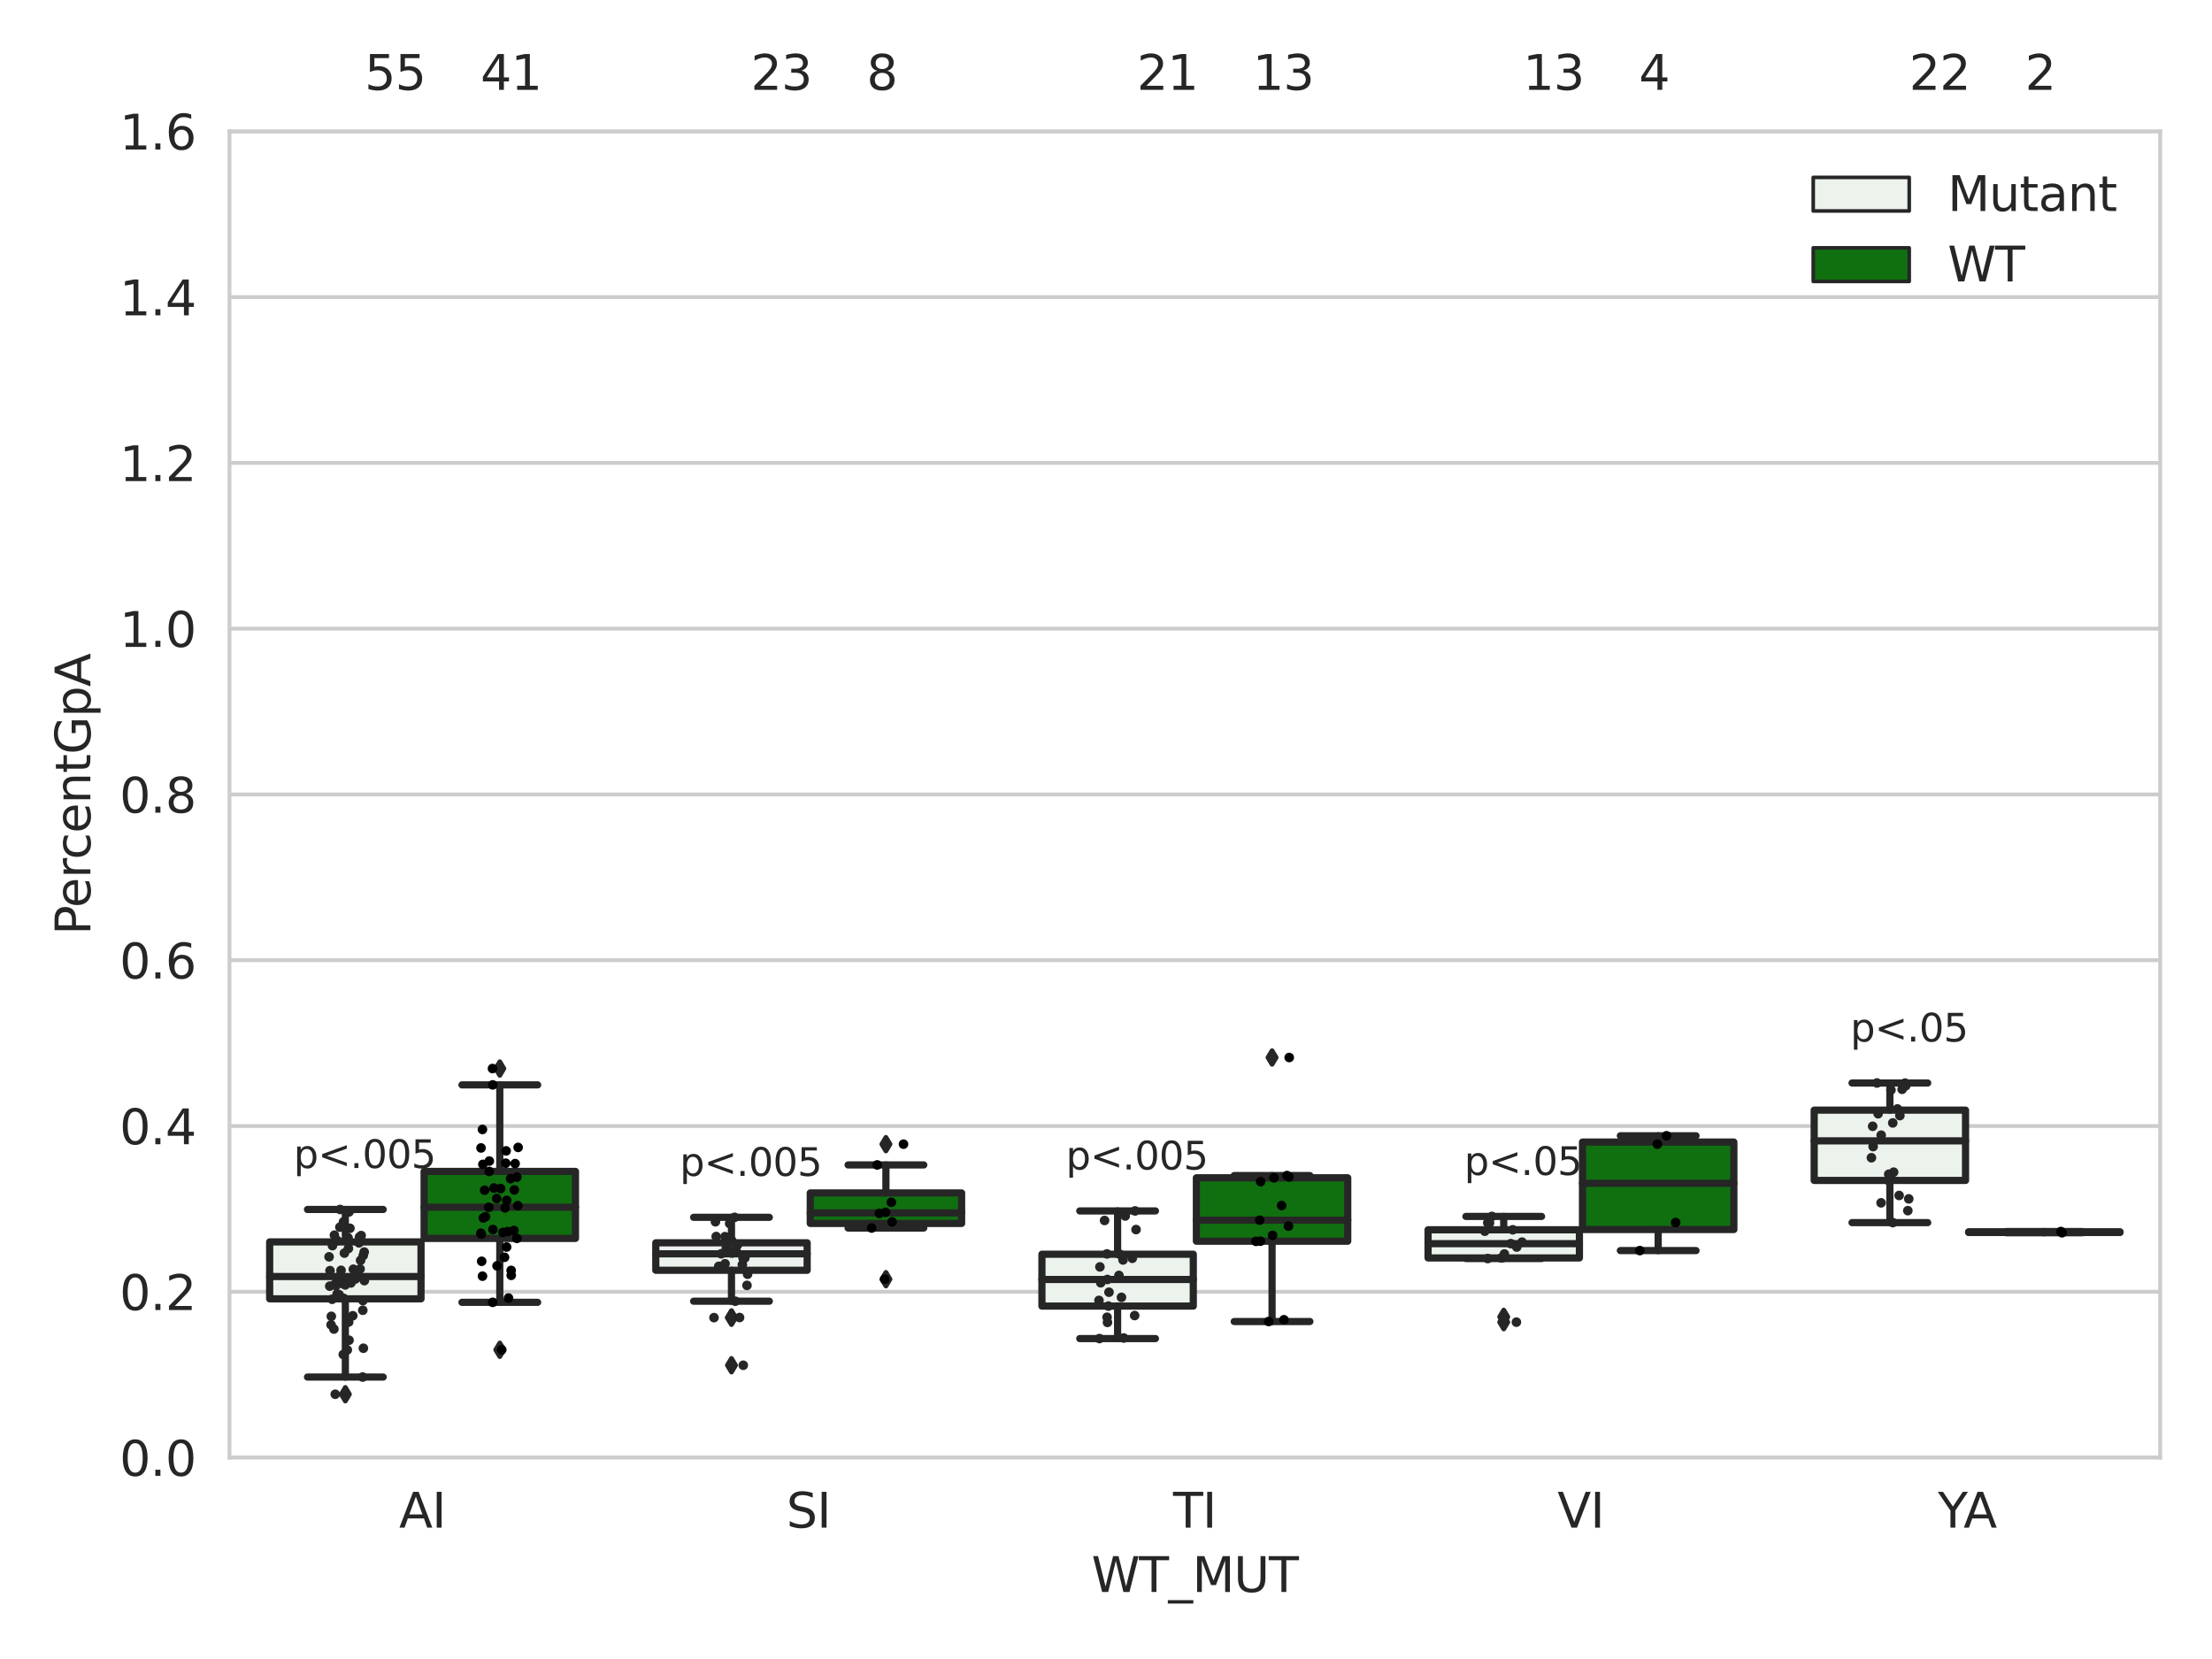 <?xml version="1.0" encoding="utf-8" standalone="no"?>
<!DOCTYPE svg PUBLIC "-//W3C//DTD SVG 1.1//EN"
  "http://www.w3.org/Graphics/SVG/1.1/DTD/svg11.dtd">
<svg xmlns:xlink="http://www.w3.org/1999/xlink" width="460.8pt" height="345.6pt" viewBox="0 0 460.8 345.6" xmlns="http://www.w3.org/2000/svg" version="1.1">
 <defs>
  <style type="text/css">*{stroke-linejoin: round; stroke-linecap: butt}</style>
 </defs>
 <g id="figure_1">
  <g id="patch_1">
   <path d="M 0 345.6 
L 460.8 345.6 
L 460.8 0 
L 0 0 
z
" style="fill: #ffffff"/>
  </g>
  <g id="axes_1">
   <g id="patch_2">
    <path d="M 47.81 303.64 
L 450 303.64 
L 450 27.354 
L 47.81 27.354 
z
" style="fill: #ffffff"/>
   </g>
   <g id="matplotlib.axis_1">
    <g id="xtick_1">
     <g id="text_1">
      <!-- AI -->
      <g style="fill: #262626" transform="translate(83.134 318.238)scale(0.1 -0.1)">
       <defs>
        <path id="DejaVuSans-41" d="M 2188 4044 
L 1331 1722 
L 3047 1722 
L 2188 4044 
z
M 1831 4666 
L 2547 4666 
L 4325 0 
L 3669 0 
L 3244 1197 
L 1141 1197 
L 716 0 
L 50 0 
L 1831 4666 
z
" transform="scale(0.016)"/>
        <path id="DejaVuSans-49" d="M 628 4666 
L 1259 4666 
L 1259 0 
L 628 0 
L 628 4666 
z
" transform="scale(0.016)"/>
       </defs>
       <use xlink:href="#DejaVuSans-41"/>
       <use xlink:href="#DejaVuSans-49" x="68.408"/>
      </g>
     </g>
    </g>
    <g id="xtick_2">
     <g id="text_2">
      <!-- SI -->
      <g style="fill: #262626" transform="translate(163.818 318.238)scale(0.1 -0.1)">
       <defs>
        <path id="DejaVuSans-53" d="M 3425 4513 
L 3425 3897 
Q 3066 4069 2747 4153 
Q 2428 4238 2131 4238 
Q 1616 4238 1336 4038 
Q 1056 3838 1056 3469 
Q 1056 3159 1242 3001 
Q 1428 2844 1947 2747 
L 2328 2669 
Q 3034 2534 3370 2195 
Q 3706 1856 3706 1288 
Q 3706 609 3251 259 
Q 2797 -91 1919 -91 
Q 1588 -91 1214 -16 
Q 841 59 441 206 
L 441 856 
Q 825 641 1194 531 
Q 1563 422 1919 422 
Q 2459 422 2753 634 
Q 3047 847 3047 1241 
Q 3047 1584 2836 1778 
Q 2625 1972 2144 2069 
L 1759 2144 
Q 1053 2284 737 2584 
Q 422 2884 422 3419 
Q 422 4038 858 4394 
Q 1294 4750 2059 4750 
Q 2388 4750 2728 4690 
Q 3069 4631 3425 4513 
z
" transform="scale(0.016)"/>
       </defs>
       <use xlink:href="#DejaVuSans-53"/>
       <use xlink:href="#DejaVuSans-49" x="63.477"/>
      </g>
     </g>
    </g>
    <g id="xtick_3">
     <g id="text_3">
      <!-- TI -->
      <g style="fill: #262626" transform="translate(244.376 318.238)scale(0.1 -0.1)">
       <defs>
        <path id="DejaVuSans-54" d="M -19 4666 
L 3928 4666 
L 3928 4134 
L 2272 4134 
L 2272 0 
L 1638 0 
L 1638 4134 
L -19 4134 
L -19 4666 
z
" transform="scale(0.016)"/>
       </defs>
       <use xlink:href="#DejaVuSans-54"/>
       <use xlink:href="#DejaVuSans-49" x="61.084"/>
      </g>
     </g>
    </g>
    <g id="xtick_4">
     <g id="text_4">
      <!-- VI -->
      <g style="fill: #262626" transform="translate(324.448 318.238)scale(0.1 -0.1)">
       <defs>
        <path id="DejaVuSans-56" d="M 1831 0 
L 50 4666 
L 709 4666 
L 2188 738 
L 3669 4666 
L 4325 4666 
L 2547 0 
L 1831 0 
z
" transform="scale(0.016)"/>
       </defs>
       <use xlink:href="#DejaVuSans-56"/>
       <use xlink:href="#DejaVuSans-49" x="68.408"/>
      </g>
     </g>
    </g>
    <g id="xtick_5">
     <g id="text_5">
      <!-- YA -->
      <g style="fill: #262626" transform="translate(403.694 318.238)scale(0.1 -0.1)">
       <defs>
        <path id="DejaVuSans-59" d="M -13 4666 
L 666 4666 
L 1959 2747 
L 3244 4666 
L 3922 4666 
L 2272 2222 
L 2272 0 
L 1638 0 
L 1638 2222 
L -13 4666 
z
" transform="scale(0.016)"/>
       </defs>
       <use xlink:href="#DejaVuSans-59"/>
       <use xlink:href="#DejaVuSans-41" x="53.334"/>
      </g>
     </g>
    </g>
    <g id="text_6">
     <!-- WT_MUT -->
     <g style="fill: #262626" transform="translate(227.38 331.638)scale(0.1 -0.1)">
      <defs>
       <path id="DejaVuSans-57" d="M 213 4666 
L 850 4666 
L 1831 722 
L 2809 4666 
L 3519 4666 
L 4500 722 
L 5478 4666 
L 6119 4666 
L 4947 0 
L 4153 0 
L 3169 4050 
L 2175 0 
L 1381 0 
L 213 4666 
z
" transform="scale(0.016)"/>
       <path id="DejaVuSans-5f" d="M 3263 -1063 
L 3263 -1509 
L -63 -1509 
L -63 -1063 
L 3263 -1063 
z
" transform="scale(0.016)"/>
       <path id="DejaVuSans-4d" d="M 628 4666 
L 1569 4666 
L 2759 1491 
L 3956 4666 
L 4897 4666 
L 4897 0 
L 4281 0 
L 4281 4097 
L 3078 897 
L 2444 897 
L 1241 4097 
L 1241 0 
L 628 0 
L 628 4666 
z
" transform="scale(0.016)"/>
       <path id="DejaVuSans-55" d="M 556 4666 
L 1191 4666 
L 1191 1831 
Q 1191 1081 1462 751 
Q 1734 422 2344 422 
Q 2950 422 3222 751 
Q 3494 1081 3494 1831 
L 3494 4666 
L 4128 4666 
L 4128 1753 
Q 4128 841 3676 375 
Q 3225 -91 2344 -91 
Q 1459 -91 1007 375 
Q 556 841 556 1753 
L 556 4666 
z
" transform="scale(0.016)"/>
      </defs>
      <use xlink:href="#DejaVuSans-57"/>
      <use xlink:href="#DejaVuSans-54" x="98.877"/>
      <use xlink:href="#DejaVuSans-5f" x="159.961"/>
      <use xlink:href="#DejaVuSans-4d" x="209.961"/>
      <use xlink:href="#DejaVuSans-55" x="296.24"/>
      <use xlink:href="#DejaVuSans-54" x="369.434"/>
     </g>
    </g>
   </g>
   <g id="matplotlib.axis_2">
    <g id="ytick_1">
     <g id="line2d_1">
      <path d="M 47.81 303.64 
L 450 303.64 
" clip-path="url(#p81f3643c22)" style="fill: none; stroke: #cccccc; stroke-width: 0.8; stroke-linecap: round"/>
     </g>
     <g id="text_7">
      <!-- 0.0 -->
      <g style="fill: #262626" transform="translate(24.907 307.439)scale(0.1 -0.1)">
       <defs>
        <path id="DejaVuSans-30" d="M 2034 4250 
Q 1547 4250 1301 3770 
Q 1056 3291 1056 2328 
Q 1056 1369 1301 889 
Q 1547 409 2034 409 
Q 2525 409 2770 889 
Q 3016 1369 3016 2328 
Q 3016 3291 2770 3770 
Q 2525 4250 2034 4250 
z
M 2034 4750 
Q 2819 4750 3233 4129 
Q 3647 3509 3647 2328 
Q 3647 1150 3233 529 
Q 2819 -91 2034 -91 
Q 1250 -91 836 529 
Q 422 1150 422 2328 
Q 422 3509 836 4129 
Q 1250 4750 2034 4750 
z
" transform="scale(0.016)"/>
        <path id="DejaVuSans-2e" d="M 684 794 
L 1344 794 
L 1344 0 
L 684 0 
L 684 794 
z
" transform="scale(0.016)"/>
       </defs>
       <use xlink:href="#DejaVuSans-30"/>
       <use xlink:href="#DejaVuSans-2e" x="63.623"/>
       <use xlink:href="#DejaVuSans-30" x="95.41"/>
      </g>
     </g>
    </g>
    <g id="ytick_2">
     <g id="line2d_2">
      <path d="M 47.81 269.104 
L 450 269.104 
" clip-path="url(#p81f3643c22)" style="fill: none; stroke: #cccccc; stroke-width: 0.8; stroke-linecap: round"/>
     </g>
     <g id="text_8">
      <!-- 0.2 -->
      <g style="fill: #262626" transform="translate(24.907 272.903)scale(0.1 -0.1)">
       <defs>
        <path id="DejaVuSans-32" d="M 1228 531 
L 3431 531 
L 3431 0 
L 469 0 
L 469 531 
Q 828 903 1448 1529 
Q 2069 2156 2228 2338 
Q 2531 2678 2651 2914 
Q 2772 3150 2772 3378 
Q 2772 3750 2511 3984 
Q 2250 4219 1831 4219 
Q 1534 4219 1204 4116 
Q 875 4013 500 3803 
L 500 4441 
Q 881 4594 1212 4672 
Q 1544 4750 1819 4750 
Q 2544 4750 2975 4387 
Q 3406 4025 3406 3419 
Q 3406 3131 3298 2873 
Q 3191 2616 2906 2266 
Q 2828 2175 2409 1742 
Q 1991 1309 1228 531 
z
" transform="scale(0.016)"/>
       </defs>
       <use xlink:href="#DejaVuSans-30"/>
       <use xlink:href="#DejaVuSans-2e" x="63.623"/>
       <use xlink:href="#DejaVuSans-32" x="95.41"/>
      </g>
     </g>
    </g>
    <g id="ytick_3">
     <g id="line2d_3">
      <path d="M 47.81 234.568 
L 450 234.568 
" clip-path="url(#p81f3643c22)" style="fill: none; stroke: #cccccc; stroke-width: 0.8; stroke-linecap: round"/>
     </g>
     <g id="text_9">
      <!-- 0.4 -->
      <g style="fill: #262626" transform="translate(24.907 238.368)scale(0.1 -0.1)">
       <defs>
        <path id="DejaVuSans-34" d="M 2419 4116 
L 825 1625 
L 2419 1625 
L 2419 4116 
z
M 2253 4666 
L 3047 4666 
L 3047 1625 
L 3713 1625 
L 3713 1100 
L 3047 1100 
L 3047 0 
L 2419 0 
L 2419 1100 
L 313 1100 
L 313 1709 
L 2253 4666 
z
" transform="scale(0.016)"/>
       </defs>
       <use xlink:href="#DejaVuSans-30"/>
       <use xlink:href="#DejaVuSans-2e" x="63.623"/>
       <use xlink:href="#DejaVuSans-34" x="95.41"/>
      </g>
     </g>
    </g>
    <g id="ytick_4">
     <g id="line2d_4">
      <path d="M 47.81 200.033 
L 450 200.033 
" clip-path="url(#p81f3643c22)" style="fill: none; stroke: #cccccc; stroke-width: 0.8; stroke-linecap: round"/>
     </g>
     <g id="text_10">
      <!-- 0.6 -->
      <g style="fill: #262626" transform="translate(24.907 203.832)scale(0.1 -0.1)">
       <defs>
        <path id="DejaVuSans-36" d="M 2113 2584 
Q 1688 2584 1439 2293 
Q 1191 2003 1191 1497 
Q 1191 994 1439 701 
Q 1688 409 2113 409 
Q 2538 409 2786 701 
Q 3034 994 3034 1497 
Q 3034 2003 2786 2293 
Q 2538 2584 2113 2584 
z
M 3366 4563 
L 3366 3988 
Q 3128 4100 2886 4159 
Q 2644 4219 2406 4219 
Q 1781 4219 1451 3797 
Q 1122 3375 1075 2522 
Q 1259 2794 1537 2939 
Q 1816 3084 2150 3084 
Q 2853 3084 3261 2657 
Q 3669 2231 3669 1497 
Q 3669 778 3244 343 
Q 2819 -91 2113 -91 
Q 1303 -91 875 529 
Q 447 1150 447 2328 
Q 447 3434 972 4092 
Q 1497 4750 2381 4750 
Q 2619 4750 2861 4703 
Q 3103 4656 3366 4563 
z
" transform="scale(0.016)"/>
       </defs>
       <use xlink:href="#DejaVuSans-30"/>
       <use xlink:href="#DejaVuSans-2e" x="63.623"/>
       <use xlink:href="#DejaVuSans-36" x="95.41"/>
      </g>
     </g>
    </g>
    <g id="ytick_5">
     <g id="line2d_5">
      <path d="M 47.81 165.497 
L 450 165.497 
" clip-path="url(#p81f3643c22)" style="fill: none; stroke: #cccccc; stroke-width: 0.8; stroke-linecap: round"/>
     </g>
     <g id="text_11">
      <!-- 0.8 -->
      <g style="fill: #262626" transform="translate(24.907 169.296)scale(0.1 -0.1)">
       <defs>
        <path id="DejaVuSans-38" d="M 2034 2216 
Q 1584 2216 1326 1975 
Q 1069 1734 1069 1313 
Q 1069 891 1326 650 
Q 1584 409 2034 409 
Q 2484 409 2743 651 
Q 3003 894 3003 1313 
Q 3003 1734 2745 1975 
Q 2488 2216 2034 2216 
z
M 1403 2484 
Q 997 2584 770 2862 
Q 544 3141 544 3541 
Q 544 4100 942 4425 
Q 1341 4750 2034 4750 
Q 2731 4750 3128 4425 
Q 3525 4100 3525 3541 
Q 3525 3141 3298 2862 
Q 3072 2584 2669 2484 
Q 3125 2378 3379 2068 
Q 3634 1759 3634 1313 
Q 3634 634 3220 271 
Q 2806 -91 2034 -91 
Q 1263 -91 848 271 
Q 434 634 434 1313 
Q 434 1759 690 2068 
Q 947 2378 1403 2484 
z
M 1172 3481 
Q 1172 3119 1398 2916 
Q 1625 2713 2034 2713 
Q 2441 2713 2670 2916 
Q 2900 3119 2900 3481 
Q 2900 3844 2670 4047 
Q 2441 4250 2034 4250 
Q 1625 4250 1398 4047 
Q 1172 3844 1172 3481 
z
" transform="scale(0.016)"/>
       </defs>
       <use xlink:href="#DejaVuSans-30"/>
       <use xlink:href="#DejaVuSans-2e" x="63.623"/>
       <use xlink:href="#DejaVuSans-38" x="95.41"/>
      </g>
     </g>
    </g>
    <g id="ytick_6">
     <g id="line2d_6">
      <path d="M 47.81 130.961 
L 450 130.961 
" clip-path="url(#p81f3643c22)" style="fill: none; stroke: #cccccc; stroke-width: 0.8; stroke-linecap: round"/>
     </g>
     <g id="text_12">
      <!-- 1.0 -->
      <g style="fill: #262626" transform="translate(24.907 134.76)scale(0.1 -0.1)">
       <defs>
        <path id="DejaVuSans-31" d="M 794 531 
L 1825 531 
L 1825 4091 
L 703 3866 
L 703 4441 
L 1819 4666 
L 2450 4666 
L 2450 531 
L 3481 531 
L 3481 0 
L 794 0 
L 794 531 
z
" transform="scale(0.016)"/>
       </defs>
       <use xlink:href="#DejaVuSans-31"/>
       <use xlink:href="#DejaVuSans-2e" x="63.623"/>
       <use xlink:href="#DejaVuSans-30" x="95.41"/>
      </g>
     </g>
    </g>
    <g id="ytick_7">
     <g id="line2d_7">
      <path d="M 47.81 96.425 
L 450 96.425 
" clip-path="url(#p81f3643c22)" style="fill: none; stroke: #cccccc; stroke-width: 0.8; stroke-linecap: round"/>
     </g>
     <g id="text_13">
      <!-- 1.2 -->
      <g style="fill: #262626" transform="translate(24.907 100.225)scale(0.1 -0.1)">
       <use xlink:href="#DejaVuSans-31"/>
       <use xlink:href="#DejaVuSans-2e" x="63.623"/>
       <use xlink:href="#DejaVuSans-32" x="95.41"/>
      </g>
     </g>
    </g>
    <g id="ytick_8">
     <g id="line2d_8">
      <path d="M 47.81 61.89 
L 450 61.89 
" clip-path="url(#p81f3643c22)" style="fill: none; stroke: #cccccc; stroke-width: 0.8; stroke-linecap: round"/>
     </g>
     <g id="text_14">
      <!-- 1.4 -->
      <g style="fill: #262626" transform="translate(24.907 65.689)scale(0.1 -0.1)">
       <use xlink:href="#DejaVuSans-31"/>
       <use xlink:href="#DejaVuSans-2e" x="63.623"/>
       <use xlink:href="#DejaVuSans-34" x="95.41"/>
      </g>
     </g>
    </g>
    <g id="ytick_9">
     <g id="line2d_9">
      <path d="M 47.81 27.354 
L 450 27.354 
" clip-path="url(#p81f3643c22)" style="fill: none; stroke: #cccccc; stroke-width: 0.8; stroke-linecap: round"/>
     </g>
     <g id="text_15">
      <!-- 1.6 -->
      <g style="fill: #262626" transform="translate(24.907 31.153)scale(0.1 -0.1)">
       <use xlink:href="#DejaVuSans-31"/>
       <use xlink:href="#DejaVuSans-2e" x="63.623"/>
       <use xlink:href="#DejaVuSans-36" x="95.41"/>
      </g>
     </g>
    </g>
    <g id="text_16">
     <!-- PercentGpA -->
     <g style="fill: #262626" transform="translate(18.827 194.774)rotate(-90)scale(0.1 -0.1)">
      <defs>
       <path id="DejaVuSans-50" d="M 1259 4147 
L 1259 2394 
L 2053 2394 
Q 2494 2394 2734 2622 
Q 2975 2850 2975 3272 
Q 2975 3691 2734 3919 
Q 2494 4147 2053 4147 
L 1259 4147 
z
M 628 4666 
L 2053 4666 
Q 2838 4666 3239 4311 
Q 3641 3956 3641 3272 
Q 3641 2581 3239 2228 
Q 2838 1875 2053 1875 
L 1259 1875 
L 1259 0 
L 628 0 
L 628 4666 
z
" transform="scale(0.016)"/>
       <path id="DejaVuSans-65" d="M 3597 1894 
L 3597 1613 
L 953 1613 
Q 991 1019 1311 708 
Q 1631 397 2203 397 
Q 2534 397 2845 478 
Q 3156 559 3463 722 
L 3463 178 
Q 3153 47 2828 -22 
Q 2503 -91 2169 -91 
Q 1331 -91 842 396 
Q 353 884 353 1716 
Q 353 2575 817 3079 
Q 1281 3584 2069 3584 
Q 2775 3584 3186 3129 
Q 3597 2675 3597 1894 
z
M 3022 2063 
Q 3016 2534 2758 2815 
Q 2500 3097 2075 3097 
Q 1594 3097 1305 2825 
Q 1016 2553 972 2059 
L 3022 2063 
z
" transform="scale(0.016)"/>
       <path id="DejaVuSans-72" d="M 2631 2963 
Q 2534 3019 2420 3045 
Q 2306 3072 2169 3072 
Q 1681 3072 1420 2755 
Q 1159 2438 1159 1844 
L 1159 0 
L 581 0 
L 581 3500 
L 1159 3500 
L 1159 2956 
Q 1341 3275 1631 3429 
Q 1922 3584 2338 3584 
Q 2397 3584 2469 3576 
Q 2541 3569 2628 3553 
L 2631 2963 
z
" transform="scale(0.016)"/>
       <path id="DejaVuSans-63" d="M 3122 3366 
L 3122 2828 
Q 2878 2963 2633 3030 
Q 2388 3097 2138 3097 
Q 1578 3097 1268 2742 
Q 959 2388 959 1747 
Q 959 1106 1268 751 
Q 1578 397 2138 397 
Q 2388 397 2633 464 
Q 2878 531 3122 666 
L 3122 134 
Q 2881 22 2623 -34 
Q 2366 -91 2075 -91 
Q 1284 -91 818 406 
Q 353 903 353 1747 
Q 353 2603 823 3093 
Q 1294 3584 2113 3584 
Q 2378 3584 2631 3529 
Q 2884 3475 3122 3366 
z
" transform="scale(0.016)"/>
       <path id="DejaVuSans-6e" d="M 3513 2113 
L 3513 0 
L 2938 0 
L 2938 2094 
Q 2938 2591 2744 2837 
Q 2550 3084 2163 3084 
Q 1697 3084 1428 2787 
Q 1159 2491 1159 1978 
L 1159 0 
L 581 0 
L 581 3500 
L 1159 3500 
L 1159 2956 
Q 1366 3272 1645 3428 
Q 1925 3584 2291 3584 
Q 2894 3584 3203 3211 
Q 3513 2838 3513 2113 
z
" transform="scale(0.016)"/>
       <path id="DejaVuSans-74" d="M 1172 4494 
L 1172 3500 
L 2356 3500 
L 2356 3053 
L 1172 3053 
L 1172 1153 
Q 1172 725 1289 603 
Q 1406 481 1766 481 
L 2356 481 
L 2356 0 
L 1766 0 
Q 1100 0 847 248 
Q 594 497 594 1153 
L 594 3053 
L 172 3053 
L 172 3500 
L 594 3500 
L 594 4494 
L 1172 4494 
z
" transform="scale(0.016)"/>
       <path id="DejaVuSans-47" d="M 3809 666 
L 3809 1919 
L 2778 1919 
L 2778 2438 
L 4434 2438 
L 4434 434 
Q 4069 175 3628 42 
Q 3188 -91 2688 -91 
Q 1594 -91 976 548 
Q 359 1188 359 2328 
Q 359 3472 976 4111 
Q 1594 4750 2688 4750 
Q 3144 4750 3555 4637 
Q 3966 4525 4313 4306 
L 4313 3634 
Q 3963 3931 3569 4081 
Q 3175 4231 2741 4231 
Q 1884 4231 1454 3753 
Q 1025 3275 1025 2328 
Q 1025 1384 1454 906 
Q 1884 428 2741 428 
Q 3075 428 3337 486 
Q 3600 544 3809 666 
z
" transform="scale(0.016)"/>
       <path id="DejaVuSans-70" d="M 1159 525 
L 1159 -1331 
L 581 -1331 
L 581 3500 
L 1159 3500 
L 1159 2969 
Q 1341 3281 1617 3432 
Q 1894 3584 2278 3584 
Q 2916 3584 3314 3078 
Q 3713 2572 3713 1747 
Q 3713 922 3314 415 
Q 2916 -91 2278 -91 
Q 1894 -91 1617 61 
Q 1341 213 1159 525 
z
M 3116 1747 
Q 3116 2381 2855 2742 
Q 2594 3103 2138 3103 
Q 1681 3103 1420 2742 
Q 1159 2381 1159 1747 
Q 1159 1113 1420 752 
Q 1681 391 2138 391 
Q 2594 391 2855 752 
Q 3116 1113 3116 1747 
z
" transform="scale(0.016)"/>
      </defs>
      <use xlink:href="#DejaVuSans-50"/>
      <use xlink:href="#DejaVuSans-65" x="56.678"/>
      <use xlink:href="#DejaVuSans-72" x="118.201"/>
      <use xlink:href="#DejaVuSans-63" x="157.064"/>
      <use xlink:href="#DejaVuSans-65" x="212.045"/>
      <use xlink:href="#DejaVuSans-6e" x="273.568"/>
      <use xlink:href="#DejaVuSans-74" x="336.947"/>
      <use xlink:href="#DejaVuSans-47" x="376.156"/>
      <use xlink:href="#DejaVuSans-70" x="453.646"/>
      <use xlink:href="#DejaVuSans-41" x="517.123"/>
     </g>
    </g>
   </g>
   <g id="patch_3">
    <path d="M 56.176 270.566 
L 87.707 270.566 
L 87.707 258.709 
L 56.176 258.709 
L 56.176 270.566 
z
" clip-path="url(#p81f3643c22)" style="fill: #ecf2ec; stroke: #262626; stroke-width: 1.5; stroke-linejoin: miter"/>
   </g>
   <g id="patch_4">
    <path d="M 88.351 257.981 
L 119.882 257.981 
L 119.882 244.025 
L 88.351 244.025 
L 88.351 257.981 
z
" clip-path="url(#p81f3643c22)" style="fill: #107010; stroke: #262626; stroke-width: 1.5; stroke-linejoin: miter"/>
   </g>
   <g id="patch_5">
    <path d="M 136.614 264.621 
L 168.145 264.621 
L 168.145 258.896 
L 136.614 258.896 
L 136.614 264.621 
z
" clip-path="url(#p81f3643c22)" style="fill: #ecf2ec; stroke: #262626; stroke-width: 1.5; stroke-linejoin: miter"/>
   </g>
   <g id="patch_6">
    <path d="M 168.789 254.862 
L 200.32 254.862 
L 200.32 248.514 
L 168.789 248.514 
L 168.789 254.862 
z
" clip-path="url(#p81f3643c22)" style="fill: #107010; stroke: #262626; stroke-width: 1.5; stroke-linejoin: miter"/>
   </g>
   <g id="patch_7">
    <path d="M 217.052 272.084 
L 248.583 272.084 
L 248.583 261.276 
L 217.052 261.276 
L 217.052 272.084 
z
" clip-path="url(#p81f3643c22)" style="fill: #ecf2ec; stroke: #262626; stroke-width: 1.5; stroke-linejoin: miter"/>
   </g>
   <g id="patch_8">
    <path d="M 249.227 258.566 
L 280.758 258.566 
L 280.758 245.361 
L 249.227 245.361 
L 249.227 258.566 
z
" clip-path="url(#p81f3643c22)" style="fill: #107010; stroke: #262626; stroke-width: 1.5; stroke-linejoin: miter"/>
   </g>
   <g id="patch_9">
    <path d="M 297.49 262.049 
L 329.021 262.049 
L 329.021 256.187 
L 297.49 256.187 
L 297.49 262.049 
z
" clip-path="url(#p81f3643c22)" style="fill: #ecf2ec; stroke: #262626; stroke-width: 1.5; stroke-linejoin: miter"/>
   </g>
   <g id="patch_10">
    <path d="M 329.665 256.134 
L 361.196 256.134 
L 361.196 237.912 
L 329.665 237.912 
L 329.665 256.134 
z
" clip-path="url(#p81f3643c22)" style="fill: #107010; stroke: #262626; stroke-width: 1.5; stroke-linejoin: miter"/>
   </g>
   <g id="patch_11">
    <path d="M 377.928 245.905 
L 409.459 245.905 
L 409.459 231.262 
L 377.928 231.262 
L 377.928 245.905 
z
" clip-path="url(#p81f3643c22)" style="fill: #ecf2ec; stroke: #262626; stroke-width: 1.5; stroke-linejoin: miter"/>
   </g>
   <g id="patch_12">
    <path d="M 410.103 256.743 
L 441.634 256.743 
L 441.634 256.616 
L 410.103 256.616 
L 410.103 256.743 
z
" clip-path="url(#p81f3643c22)" style="fill: #107010; stroke: #262626; stroke-width: 1.5; stroke-linejoin: miter"/>
   </g>
   <g id="patch_13">
    <path d="M 88.029 303.64 
L 88.029 303.64 
L 88.029 303.64 
L 88.029 303.64 
z
" clip-path="url(#p81f3643c22)" style="fill: #ecf2ec; stroke: #262626; stroke-width: 0.75; stroke-linejoin: miter"/>
   </g>
   <g id="patch_14">
    <path d="M 88.029 303.64 
L 88.029 303.64 
L 88.029 303.64 
L 88.029 303.64 
z
" clip-path="url(#p81f3643c22)" style="fill: #107010; stroke: #262626; stroke-width: 0.75; stroke-linejoin: miter"/>
   </g>
   <g id="PathCollection_1"/>
   <g id="PathCollection_2"/>
   <g id="line2d_10">
    <path d="M 71.941 270.566 
L 71.941 286.868 
" clip-path="url(#p81f3643c22)" style="fill: none; stroke: #262626; stroke-width: 1.5; stroke-linecap: round"/>
   </g>
   <g id="line2d_11">
    <path d="M 71.941 258.709 
L 71.941 251.955 
" clip-path="url(#p81f3643c22)" style="fill: none; stroke: #262626; stroke-width: 1.5; stroke-linecap: round"/>
   </g>
   <g id="line2d_12">
    <path d="M 64.058 286.868 
L 79.824 286.868 
" clip-path="url(#p81f3643c22)" style="fill: none; stroke: #262626; stroke-width: 1.5; stroke-linecap: round"/>
   </g>
   <g id="line2d_13">
    <path d="M 64.058 251.955 
L 79.824 251.955 
" clip-path="url(#p81f3643c22)" style="fill: none; stroke: #262626; stroke-width: 1.5; stroke-linecap: round"/>
   </g>
   <g id="line2d_14">
    <defs>
     <path id="m499f23760a" d="M -0 1.414 
L 0.849 0 
L 0 -1.414 
L -0.849 -0 
z
" style="stroke: #262626; stroke-linejoin: miter"/>
    </defs>
    <g clip-path="url(#p81f3643c22)">
     <use xlink:href="#m499f23760a" x="71.941" y="290.449" style="fill: #262626; stroke: #262626; stroke-linejoin: miter"/>
    </g>
   </g>
   <g id="line2d_15">
    <path d="M 104.117 257.981 
L 104.117 271.298 
" clip-path="url(#p81f3643c22)" style="fill: none; stroke: #262626; stroke-width: 1.5; stroke-linecap: round"/>
   </g>
   <g id="line2d_16">
    <path d="M 104.117 244.025 
L 104.117 226.002 
" clip-path="url(#p81f3643c22)" style="fill: none; stroke: #262626; stroke-width: 1.5; stroke-linecap: round"/>
   </g>
   <g id="line2d_17">
    <path d="M 96.234 271.298 
L 112 271.298 
" clip-path="url(#p81f3643c22)" style="fill: none; stroke: #262626; stroke-width: 1.5; stroke-linecap: round"/>
   </g>
   <g id="line2d_18">
    <path d="M 96.234 226.002 
L 112 226.002 
" clip-path="url(#p81f3643c22)" style="fill: none; stroke: #262626; stroke-width: 1.5; stroke-linecap: round"/>
   </g>
   <g id="line2d_19">
    <g clip-path="url(#p81f3643c22)">
     <use xlink:href="#m499f23760a" x="104.117" y="281.185" style="fill: #262626; stroke: #262626; stroke-linejoin: miter"/>
     <use xlink:href="#m499f23760a" x="104.117" y="222.601" style="fill: #262626; stroke: #262626; stroke-linejoin: miter"/>
    </g>
   </g>
   <g id="line2d_20">
    <path d="M 152.379 264.621 
L 152.379 271.066 
" clip-path="url(#p81f3643c22)" style="fill: none; stroke: #262626; stroke-width: 1.5; stroke-linecap: round"/>
   </g>
   <g id="line2d_21">
    <path d="M 152.379 258.896 
L 152.379 253.593 
" clip-path="url(#p81f3643c22)" style="fill: none; stroke: #262626; stroke-width: 1.5; stroke-linecap: round"/>
   </g>
   <g id="line2d_22">
    <path d="M 144.496 271.066 
L 160.262 271.066 
" clip-path="url(#p81f3643c22)" style="fill: none; stroke: #262626; stroke-width: 1.5; stroke-linecap: round"/>
   </g>
   <g id="line2d_23">
    <path d="M 144.496 253.593 
L 160.262 253.593 
" clip-path="url(#p81f3643c22)" style="fill: none; stroke: #262626; stroke-width: 1.5; stroke-linecap: round"/>
   </g>
   <g id="line2d_24">
    <g clip-path="url(#p81f3643c22)">
     <use xlink:href="#m499f23760a" x="152.379" y="274.463" style="fill: #262626; stroke: #262626; stroke-linejoin: miter"/>
     <use xlink:href="#m499f23760a" x="152.379" y="284.405" style="fill: #262626; stroke: #262626; stroke-linejoin: miter"/>
     <use xlink:href="#m499f23760a" x="152.379" y="274.488" style="fill: #262626; stroke: #262626; stroke-linejoin: miter"/>
    </g>
   </g>
   <g id="line2d_25">
    <path d="M 184.555 254.862 
L 184.555 255.82 
" clip-path="url(#p81f3643c22)" style="fill: none; stroke: #262626; stroke-width: 1.5; stroke-linecap: round"/>
   </g>
   <g id="line2d_26">
    <path d="M 184.555 248.514 
L 184.555 242.677 
" clip-path="url(#p81f3643c22)" style="fill: none; stroke: #262626; stroke-width: 1.5; stroke-linecap: round"/>
   </g>
   <g id="line2d_27">
    <path d="M 176.672 255.82 
L 192.438 255.82 
" clip-path="url(#p81f3643c22)" style="fill: none; stroke: #262626; stroke-width: 1.5; stroke-linecap: round"/>
   </g>
   <g id="line2d_28">
    <path d="M 176.672 242.677 
L 192.438 242.677 
" clip-path="url(#p81f3643c22)" style="fill: none; stroke: #262626; stroke-width: 1.5; stroke-linecap: round"/>
   </g>
   <g id="line2d_29">
    <g clip-path="url(#p81f3643c22)">
     <use xlink:href="#m499f23760a" x="184.555" y="266.481" style="fill: #262626; stroke: #262626; stroke-linejoin: miter"/>
     <use xlink:href="#m499f23760a" x="184.555" y="238.351" style="fill: #262626; stroke: #262626; stroke-linejoin: miter"/>
    </g>
   </g>
   <g id="line2d_30">
    <path d="M 232.817 272.084 
L 232.817 278.85 
" clip-path="url(#p81f3643c22)" style="fill: none; stroke: #262626; stroke-width: 1.5; stroke-linecap: round"/>
   </g>
   <g id="line2d_31">
    <path d="M 232.817 261.276 
L 232.817 252.257 
" clip-path="url(#p81f3643c22)" style="fill: none; stroke: #262626; stroke-width: 1.5; stroke-linecap: round"/>
   </g>
   <g id="line2d_32">
    <path d="M 224.934 278.85 
L 240.7 278.85 
" clip-path="url(#p81f3643c22)" style="fill: none; stroke: #262626; stroke-width: 1.5; stroke-linecap: round"/>
   </g>
   <g id="line2d_33">
    <path d="M 224.934 252.257 
L 240.7 252.257 
" clip-path="url(#p81f3643c22)" style="fill: none; stroke: #262626; stroke-width: 1.5; stroke-linecap: round"/>
   </g>
   <g id="line2d_34"/>
   <g id="line2d_35">
    <path d="M 264.993 258.566 
L 264.993 275.296 
" clip-path="url(#p81f3643c22)" style="fill: none; stroke: #262626; stroke-width: 1.5; stroke-linecap: round"/>
   </g>
   <g id="line2d_36">
    <path d="M 264.993 245.361 
L 264.993 244.892 
" clip-path="url(#p81f3643c22)" style="fill: none; stroke: #262626; stroke-width: 1.5; stroke-linecap: round"/>
   </g>
   <g id="line2d_37">
    <path d="M 257.11 275.296 
L 272.876 275.296 
" clip-path="url(#p81f3643c22)" style="fill: none; stroke: #262626; stroke-width: 1.5; stroke-linecap: round"/>
   </g>
   <g id="line2d_38">
    <path d="M 257.11 244.892 
L 272.876 244.892 
" clip-path="url(#p81f3643c22)" style="fill: none; stroke: #262626; stroke-width: 1.5; stroke-linecap: round"/>
   </g>
   <g id="line2d_39">
    <g clip-path="url(#p81f3643c22)">
     <use xlink:href="#m499f23760a" x="264.993" y="220.297" style="fill: #262626; stroke: #262626; stroke-linejoin: miter"/>
    </g>
   </g>
   <g id="line2d_40">
    <path d="M 313.255 262.049 
L 313.255 262.179 
" clip-path="url(#p81f3643c22)" style="fill: none; stroke: #262626; stroke-width: 1.5; stroke-linecap: round"/>
   </g>
   <g id="line2d_41">
    <path d="M 313.255 256.187 
L 313.255 253.405 
" clip-path="url(#p81f3643c22)" style="fill: none; stroke: #262626; stroke-width: 1.5; stroke-linecap: round"/>
   </g>
   <g id="line2d_42">
    <path d="M 305.372 262.179 
L 321.138 262.179 
" clip-path="url(#p81f3643c22)" style="fill: none; stroke: #262626; stroke-width: 1.5; stroke-linecap: round"/>
   </g>
   <g id="line2d_43">
    <path d="M 305.372 253.405 
L 321.138 253.405 
" clip-path="url(#p81f3643c22)" style="fill: none; stroke: #262626; stroke-width: 1.5; stroke-linecap: round"/>
   </g>
   <g id="line2d_44">
    <g clip-path="url(#p81f3643c22)">
     <use xlink:href="#m499f23760a" x="313.255" y="274.331" style="fill: #262626; stroke: #262626; stroke-linejoin: miter"/>
     <use xlink:href="#m499f23760a" x="313.255" y="275.429" style="fill: #262626; stroke: #262626; stroke-linejoin: miter"/>
    </g>
   </g>
   <g id="line2d_45">
    <path d="M 345.431 256.134 
L 345.431 260.52 
" clip-path="url(#p81f3643c22)" style="fill: none; stroke: #262626; stroke-width: 1.5; stroke-linecap: round"/>
   </g>
   <g id="line2d_46">
    <path d="M 345.431 237.912 
L 345.431 236.604 
" clip-path="url(#p81f3643c22)" style="fill: none; stroke: #262626; stroke-width: 1.5; stroke-linecap: round"/>
   </g>
   <g id="line2d_47">
    <path d="M 337.548 260.52 
L 353.314 260.52 
" clip-path="url(#p81f3643c22)" style="fill: none; stroke: #262626; stroke-width: 1.5; stroke-linecap: round"/>
   </g>
   <g id="line2d_48">
    <path d="M 337.548 236.604 
L 353.314 236.604 
" clip-path="url(#p81f3643c22)" style="fill: none; stroke: #262626; stroke-width: 1.5; stroke-linecap: round"/>
   </g>
   <g id="line2d_49"/>
   <g id="line2d_50">
    <path d="M 393.693 245.905 
L 393.693 254.695 
" clip-path="url(#p81f3643c22)" style="fill: none; stroke: #262626; stroke-width: 1.5; stroke-linecap: round"/>
   </g>
   <g id="line2d_51">
    <path d="M 393.693 231.262 
L 393.693 225.607 
" clip-path="url(#p81f3643c22)" style="fill: none; stroke: #262626; stroke-width: 1.5; stroke-linecap: round"/>
   </g>
   <g id="line2d_52">
    <path d="M 385.81 254.695 
L 401.576 254.695 
" clip-path="url(#p81f3643c22)" style="fill: none; stroke: #262626; stroke-width: 1.5; stroke-linecap: round"/>
   </g>
   <g id="line2d_53">
    <path d="M 385.81 225.607 
L 401.576 225.607 
" clip-path="url(#p81f3643c22)" style="fill: none; stroke: #262626; stroke-width: 1.5; stroke-linecap: round"/>
   </g>
   <g id="line2d_54"/>
   <g id="line2d_55">
    <path d="M 425.869 256.743 
L 425.869 256.807 
" clip-path="url(#p81f3643c22)" style="fill: none; stroke: #262626; stroke-width: 1.5; stroke-linecap: round"/>
   </g>
   <g id="line2d_56">
    <path d="M 425.869 256.616 
L 425.869 256.552 
" clip-path="url(#p81f3643c22)" style="fill: none; stroke: #262626; stroke-width: 1.5; stroke-linecap: round"/>
   </g>
   <g id="line2d_57">
    <path d="M 417.986 256.807 
L 433.752 256.807 
" clip-path="url(#p81f3643c22)" style="fill: none; stroke: #262626; stroke-width: 1.5; stroke-linecap: round"/>
   </g>
   <g id="line2d_58">
    <path d="M 417.986 256.552 
L 433.752 256.552 
" clip-path="url(#p81f3643c22)" style="fill: none; stroke: #262626; stroke-width: 1.5; stroke-linecap: round"/>
   </g>
   <g id="line2d_59"/>
   <g id="line2d_60">
    <path d="M 56.176 265.928 
L 87.707 265.928 
" clip-path="url(#p81f3643c22)" style="fill: none; stroke: #262626; stroke-width: 1.5; stroke-linecap: round"/>
   </g>
   <g id="line2d_61">
    <path d="M 88.351 251.49 
L 119.882 251.49 
" clip-path="url(#p81f3643c22)" style="fill: none; stroke: #262626; stroke-width: 1.5; stroke-linecap: round"/>
   </g>
   <g id="line2d_62">
    <path d="M 136.614 261.191 
L 168.145 261.191 
" clip-path="url(#p81f3643c22)" style="fill: none; stroke: #262626; stroke-width: 1.5; stroke-linecap: round"/>
   </g>
   <g id="line2d_63">
    <path d="M 168.789 252.665 
L 200.32 252.665 
" clip-path="url(#p81f3643c22)" style="fill: none; stroke: #262626; stroke-width: 1.5; stroke-linecap: round"/>
   </g>
   <g id="line2d_64">
    <path d="M 217.052 266.536 
L 248.583 266.536 
" clip-path="url(#p81f3643c22)" style="fill: none; stroke: #262626; stroke-width: 1.5; stroke-linecap: round"/>
   </g>
   <g id="line2d_65">
    <path d="M 249.227 254.187 
L 280.758 254.187 
" clip-path="url(#p81f3643c22)" style="fill: none; stroke: #262626; stroke-width: 1.5; stroke-linecap: round"/>
   </g>
   <g id="line2d_66">
    <path d="M 297.49 259.075 
L 329.021 259.075 
" clip-path="url(#p81f3643c22)" style="fill: none; stroke: #262626; stroke-width: 1.5; stroke-linecap: round"/>
   </g>
   <g id="line2d_67">
    <path d="M 329.665 246.51 
L 361.196 246.51 
" clip-path="url(#p81f3643c22)" style="fill: none; stroke: #262626; stroke-width: 1.5; stroke-linecap: round"/>
   </g>
   <g id="line2d_68">
    <path d="M 377.928 237.666 
L 409.459 237.666 
" clip-path="url(#p81f3643c22)" style="fill: none; stroke: #262626; stroke-width: 1.5; stroke-linecap: round"/>
   </g>
   <g id="line2d_69">
    <path d="M 410.103 256.679 
L 441.634 256.679 
" clip-path="url(#p81f3643c22)" style="fill: none; stroke: #262626; stroke-width: 1.5; stroke-linecap: round"/>
   </g>
   <g id="patch_15">
    <path d="M 47.81 303.64 
L 47.81 27.354 
" style="fill: none; stroke: #cccccc; stroke-width: 0.8; stroke-linejoin: miter; stroke-linecap: square"/>
   </g>
   <g id="patch_16">
    <path d="M 450 303.64 
L 450 27.354 
" style="fill: none; stroke: #cccccc; stroke-width: 0.8; stroke-linejoin: miter; stroke-linecap: square"/>
   </g>
   <g id="patch_17">
    <path d="M 47.81 303.64 
L 450 303.64 
" style="fill: none; stroke: #cccccc; stroke-width: 0.8; stroke-linejoin: miter; stroke-linecap: square"/>
   </g>
   <g id="patch_18">
    <path d="M 47.81 27.354 
L 450 27.354 
" style="fill: none; stroke: #cccccc; stroke-width: 0.8; stroke-linejoin: miter; stroke-linecap: square"/>
   </g>
   <g id="PathCollection_3">
    <defs>
     <path id="C0_0_893ac4a453" d="M 0 1 
C 0.265 1 0.52 0.895 0.707 0.707 
C 0.895 0.52 1 0.265 1 -0 
C 1 -0.265 0.895 -0.52 0.707 -0.707 
C 0.52 -0.895 0.265 -1 0 -1 
C -0.265 -1 -0.52 -0.895 -0.707 -0.707 
C -0.895 -0.52 -1 -0.265 -1 0 
C -1 0.265 -0.895 0.52 -0.707 0.707 
C -0.52 0.895 -0.265 1 0 1 
z
"/>
    </defs>
    <g clip-path="url(#p81f3643c22)">
     <use xlink:href="#C0_0_893ac4a453" x="71.563" y="254.533" style="fill: #262626"/>
    </g>
    <g clip-path="url(#p81f3643c22)">
     <use xlink:href="#C0_0_893ac4a453" x="69.02" y="274.218" style="fill: #262626"/>
    </g>
    <g clip-path="url(#p81f3643c22)">
     <use xlink:href="#C0_0_893ac4a453" x="69.556" y="276.867" style="fill: #262626"/>
    </g>
    <g clip-path="url(#p81f3643c22)">
     <use xlink:href="#C0_0_893ac4a453" x="74.746" y="265.928" style="fill: #262626"/>
    </g>
    <g clip-path="url(#p81f3643c22)">
     <use xlink:href="#C0_0_893ac4a453" x="71.047" y="264.628" style="fill: #262626"/>
    </g>
    <g clip-path="url(#p81f3643c22)">
     <use xlink:href="#C0_0_893ac4a453" x="69.665" y="257.307" style="fill: #262626"/>
    </g>
    <g clip-path="url(#p81f3643c22)">
     <use xlink:href="#C0_0_893ac4a453" x="73.609" y="264.404" style="fill: #262626"/>
    </g>
    <g clip-path="url(#p81f3643c22)">
     <use xlink:href="#C0_0_893ac4a453" x="75.119" y="262.557" style="fill: #262626"/>
    </g>
    <g clip-path="url(#p81f3643c22)">
     <use xlink:href="#C0_0_893ac4a453" x="75.606" y="270.941" style="fill: #262626"/>
    </g>
    <g clip-path="url(#p81f3643c22)">
     <use xlink:href="#C0_0_893ac4a453" x="70.854" y="251.955" style="fill: #262626"/>
    </g>
    <g clip-path="url(#p81f3643c22)">
     <use xlink:href="#C0_0_893ac4a453" x="69.257" y="259.491" style="fill: #262626"/>
    </g>
    <g clip-path="url(#p81f3643c22)">
     <use xlink:href="#C0_0_893ac4a453" x="72.578" y="260.084" style="fill: #262626"/>
    </g>
    <g clip-path="url(#p81f3643c22)">
     <use xlink:href="#C0_0_893ac4a453" x="72.35" y="281.218" style="fill: #262626"/>
    </g>
    <g clip-path="url(#p81f3643c22)">
     <use xlink:href="#C0_0_893ac4a453" x="75.698" y="280.861" style="fill: #262626"/>
    </g>
    <g clip-path="url(#p81f3643c22)">
     <use xlink:href="#C0_0_893ac4a453" x="72.232" y="258.11" style="fill: #262626"/>
    </g>
    <g clip-path="url(#p81f3643c22)">
     <use xlink:href="#C0_0_893ac4a453" x="71.746" y="261.048" style="fill: #262626"/>
    </g>
    <g clip-path="url(#p81f3643c22)">
     <use xlink:href="#C0_0_893ac4a453" x="71.583" y="270.467" style="fill: #262626"/>
    </g>
    <g clip-path="url(#p81f3643c22)">
     <use xlink:href="#C0_0_893ac4a453" x="68.967" y="275.987" style="fill: #262626"/>
    </g>
    <g clip-path="url(#p81f3643c22)">
     <use xlink:href="#C0_0_893ac4a453" x="72.692" y="267.074" style="fill: #262626"/>
    </g>
    <g clip-path="url(#p81f3643c22)">
     <use xlink:href="#C0_0_893ac4a453" x="69.838" y="290.449" style="fill: #262626"/>
    </g>
    <g clip-path="url(#p81f3643c22)">
     <use xlink:href="#C0_0_893ac4a453" x="74.775" y="258.904" style="fill: #262626"/>
    </g>
    <g clip-path="url(#p81f3643c22)">
     <use xlink:href="#C0_0_893ac4a453" x="70.277" y="258.451" style="fill: #262626"/>
    </g>
    <g clip-path="url(#p81f3643c22)">
     <use xlink:href="#C0_0_893ac4a453" x="75.018" y="264.35" style="fill: #262626"/>
    </g>
    <g clip-path="url(#p81f3643c22)">
     <use xlink:href="#C0_0_893ac4a453" x="74.033" y="266.439" style="fill: #262626"/>
    </g>
    <g clip-path="url(#p81f3643c22)">
     <use xlink:href="#C0_0_893ac4a453" x="70.653" y="269.704" style="fill: #262626"/>
    </g>
    <g clip-path="url(#p81f3643c22)">
     <use xlink:href="#C0_0_893ac4a453" x="70.122" y="267.19" style="fill: #262626"/>
    </g>
    <g clip-path="url(#p81f3643c22)">
     <use xlink:href="#C0_0_893ac4a453" x="75.552" y="286.868" style="fill: #262626"/>
    </g>
    <g clip-path="url(#p81f3643c22)">
     <use xlink:href="#C0_0_893ac4a453" x="75.577" y="272.951" style="fill: #262626"/>
    </g>
    <g clip-path="url(#p81f3643c22)">
     <use xlink:href="#C0_0_893ac4a453" x="74.886" y="257.698" style="fill: #262626"/>
    </g>
    <g clip-path="url(#p81f3643c22)">
     <use xlink:href="#C0_0_893ac4a453" x="71.4" y="267.401" style="fill: #262626"/>
    </g>
    <g clip-path="url(#p81f3643c22)">
     <use xlink:href="#C0_0_893ac4a453" x="75.868" y="260.824" style="fill: #262626"/>
    </g>
    <g clip-path="url(#p81f3643c22)">
     <use xlink:href="#C0_0_893ac4a453" x="71.541" y="254.765" style="fill: #262626"/>
    </g>
    <g clip-path="url(#p81f3643c22)">
     <use xlink:href="#C0_0_893ac4a453" x="71.511" y="282.167" style="fill: #262626"/>
    </g>
    <g clip-path="url(#p81f3643c22)">
     <use xlink:href="#C0_0_893ac4a453" x="75.186" y="258.515" style="fill: #262626"/>
    </g>
    <g clip-path="url(#p81f3643c22)">
     <use xlink:href="#C0_0_893ac4a453" x="75.667" y="261.546" style="fill: #262626"/>
    </g>
    <g clip-path="url(#p81f3643c22)">
     <use xlink:href="#C0_0_893ac4a453" x="72.711" y="252.468" style="fill: #262626"/>
    </g>
    <g clip-path="url(#p81f3643c22)">
     <use xlink:href="#C0_0_893ac4a453" x="71.284" y="255.531" style="fill: #262626"/>
    </g>
    <g clip-path="url(#p81f3643c22)">
     <use xlink:href="#C0_0_893ac4a453" x="70.008" y="267.799" style="fill: #262626"/>
    </g>
    <g clip-path="url(#p81f3643c22)">
     <use xlink:href="#C0_0_893ac4a453" x="69.188" y="270.664" style="fill: #262626"/>
    </g>
    <g clip-path="url(#p81f3643c22)">
     <use xlink:href="#C0_0_893ac4a453" x="72.903" y="255.872" style="fill: #262626"/>
    </g>
    <g clip-path="url(#p81f3643c22)">
     <use xlink:href="#C0_0_893ac4a453" x="70.885" y="265.705" style="fill: #262626"/>
    </g>
    <g clip-path="url(#p81f3643c22)">
     <use xlink:href="#C0_0_893ac4a453" x="72.509" y="257.851" style="fill: #262626"/>
    </g>
    <g clip-path="url(#p81f3643c22)">
     <use xlink:href="#C0_0_893ac4a453" x="68.553" y="261.82" style="fill: #262626"/>
    </g>
    <g clip-path="url(#p81f3643c22)">
     <use xlink:href="#C0_0_893ac4a453" x="72.711" y="279.196" style="fill: #262626"/>
    </g>
    <g clip-path="url(#p81f3643c22)">
     <use xlink:href="#C0_0_893ac4a453" x="70.234" y="269.543" style="fill: #262626"/>
    </g>
    <g clip-path="url(#p81f3643c22)">
     <use xlink:href="#C0_0_893ac4a453" x="70.804" y="255.645" style="fill: #262626"/>
    </g>
    <g clip-path="url(#p81f3643c22)">
     <use xlink:href="#C0_0_893ac4a453" x="75.237" y="257.393" style="fill: #262626"/>
    </g>
    <g clip-path="url(#p81f3643c22)">
     <use xlink:href="#C0_0_893ac4a453" x="73.494" y="274.09" style="fill: #262626"/>
    </g>
    <g clip-path="url(#p81f3643c22)">
     <use xlink:href="#C0_0_893ac4a453" x="72.637" y="275.404" style="fill: #262626"/>
    </g>
    <g clip-path="url(#p81f3643c22)">
     <use xlink:href="#C0_0_893ac4a453" x="73.102" y="267.258" style="fill: #262626"/>
    </g>
    <g clip-path="url(#p81f3643c22)">
     <use xlink:href="#C0_0_893ac4a453" x="75.905" y="266.782" style="fill: #262626"/>
    </g>
    <g clip-path="url(#p81f3643c22)">
     <use xlink:href="#C0_0_893ac4a453" x="68.692" y="267.929" style="fill: #262626"/>
    </g>
    <g clip-path="url(#p81f3643c22)">
     <use xlink:href="#C0_0_893ac4a453" x="71.916" y="267.675" style="fill: #262626"/>
    </g>
    <g clip-path="url(#p81f3643c22)">
     <use xlink:href="#C0_0_893ac4a453" x="69.681" y="267.619" style="fill: #262626"/>
    </g>
    <g clip-path="url(#p81f3643c22)">
     <use xlink:href="#C0_0_893ac4a453" x="68.747" y="264.696" style="fill: #262626"/>
    </g>
   </g>
   <g id="PathCollection_4">
    <defs>
     <path id="C1_0_c9f475fffb" d="M 0 1 
C 0.265 1 0.52 0.895 0.707 0.707 
C 0.895 0.52 1 0.265 1 -0 
C 1 -0.265 0.895 -0.52 0.707 -0.707 
C 0.52 -0.895 0.265 -1 0 -1 
C -0.265 -1 -0.52 -0.895 -0.707 -0.707 
C -0.895 -0.52 -1 -0.265 -1 0 
C -1 0.265 -0.895 0.52 -0.707 0.707 
C -0.52 0.895 -0.265 1 0 1 
z
"/>
    </defs>
    <g clip-path="url(#p81f3643c22)">
     <use xlink:href="#C1_0_c9f475fffb" x="101.927" y="244.025"/>
    </g>
    <g clip-path="url(#p81f3643c22)">
     <use xlink:href="#C1_0_c9f475fffb" x="100.341" y="262.75"/>
    </g>
    <g clip-path="url(#p81f3643c22)">
     <use xlink:href="#C1_0_c9f475fffb" x="107.865" y="251.159"/>
    </g>
    <g clip-path="url(#p81f3643c22)">
     <use xlink:href="#C1_0_c9f475fffb" x="102.691" y="256.122"/>
    </g>
    <g clip-path="url(#p81f3643c22)">
     <use xlink:href="#C1_0_c9f475fffb" x="100.501" y="235.286"/>
    </g>
    <g clip-path="url(#p81f3643c22)">
     <use xlink:href="#C1_0_c9f475fffb" x="105.77" y="256.561"/>
    </g>
    <g clip-path="url(#p81f3643c22)">
     <use xlink:href="#C1_0_c9f475fffb" x="107.934" y="239.03"/>
    </g>
    <g clip-path="url(#p81f3643c22)">
     <use xlink:href="#C1_0_c9f475fffb" x="105.558" y="250.068"/>
    </g>
    <g clip-path="url(#p81f3643c22)">
     <use xlink:href="#C1_0_c9f475fffb" x="106.499" y="265.675"/>
    </g>
    <g clip-path="url(#p81f3643c22)">
     <use xlink:href="#C1_0_c9f475fffb" x="104.295" y="247.594"/>
    </g>
    <g clip-path="url(#p81f3643c22)">
     <use xlink:href="#C1_0_c9f475fffb" x="107.061" y="256.337"/>
    </g>
    <g clip-path="url(#p81f3643c22)">
     <use xlink:href="#C1_0_c9f475fffb" x="100.687" y="253.73"/>
    </g>
    <g clip-path="url(#p81f3643c22)">
     <use xlink:href="#C1_0_c9f475fffb" x="105.22" y="251.629"/>
    </g>
    <g clip-path="url(#p81f3643c22)">
     <use xlink:href="#C1_0_c9f475fffb" x="102.632" y="271.298"/>
    </g>
    <g clip-path="url(#p81f3643c22)">
     <use xlink:href="#C1_0_c9f475fffb" x="104.776" y="256.743"/>
    </g>
    <g clip-path="url(#p81f3643c22)">
     <use xlink:href="#C1_0_c9f475fffb" x="103.469" y="249.673"/>
    </g>
    <g clip-path="url(#p81f3643c22)">
     <use xlink:href="#C1_0_c9f475fffb" x="102.595" y="222.601"/>
    </g>
    <g clip-path="url(#p81f3643c22)">
     <use xlink:href="#C1_0_c9f475fffb" x="101.937" y="241.87"/>
    </g>
    <g clip-path="url(#p81f3643c22)">
     <use xlink:href="#C1_0_c9f475fffb" x="100.277" y="257.089"/>
    </g>
    <g clip-path="url(#p81f3643c22)">
     <use xlink:href="#C1_0_c9f475fffb" x="105.106" y="261.917"/>
    </g>
    <g clip-path="url(#p81f3643c22)">
     <use xlink:href="#C1_0_c9f475fffb" x="105.434" y="239.751"/>
    </g>
    <g clip-path="url(#p81f3643c22)">
     <use xlink:href="#C1_0_c9f475fffb" x="100.204" y="239.138"/>
    </g>
    <g clip-path="url(#p81f3643c22)">
     <use xlink:href="#C1_0_c9f475fffb" x="104.517" y="281.185"/>
    </g>
    <g clip-path="url(#p81f3643c22)">
     <use xlink:href="#C1_0_c9f475fffb" x="101.139" y="253.469"/>
    </g>
    <g clip-path="url(#p81f3643c22)">
     <use xlink:href="#C1_0_c9f475fffb" x="100.593" y="242.56"/>
    </g>
    <g clip-path="url(#p81f3643c22)">
     <use xlink:href="#C1_0_c9f475fffb" x="102.643" y="226.002"/>
    </g>
    <g clip-path="url(#p81f3643c22)">
     <use xlink:href="#C1_0_c9f475fffb" x="100.954" y="247.949"/>
    </g>
    <g clip-path="url(#p81f3643c22)">
     <use xlink:href="#C1_0_c9f475fffb" x="105.358" y="242.32"/>
    </g>
    <g clip-path="url(#p81f3643c22)">
     <use xlink:href="#C1_0_c9f475fffb" x="103.543" y="263.701"/>
    </g>
    <g clip-path="url(#p81f3643c22)">
     <use xlink:href="#C1_0_c9f475fffb" x="100.178" y="256.903"/>
    </g>
    <g clip-path="url(#p81f3643c22)">
     <use xlink:href="#C1_0_c9f475fffb" x="102.891" y="247.482"/>
    </g>
    <g clip-path="url(#p81f3643c22)">
     <use xlink:href="#C1_0_c9f475fffb" x="105.928" y="270.406"/>
    </g>
    <g clip-path="url(#p81f3643c22)">
     <use xlink:href="#C1_0_c9f475fffb" x="106.361" y="245.544"/>
    </g>
    <g clip-path="url(#p81f3643c22)">
     <use xlink:href="#C1_0_c9f475fffb" x="101.831" y="251.49"/>
    </g>
    <g clip-path="url(#p81f3643c22)">
     <use xlink:href="#C1_0_c9f475fffb" x="100.512" y="265.849"/>
    </g>
    <g clip-path="url(#p81f3643c22)">
     <use xlink:href="#C1_0_c9f475fffb" x="107.312" y="242.402"/>
    </g>
    <g clip-path="url(#p81f3643c22)">
     <use xlink:href="#C1_0_c9f475fffb" x="105.538" y="259.785"/>
    </g>
    <g clip-path="url(#p81f3643c22)">
     <use xlink:href="#C1_0_c9f475fffb" x="106.484" y="264.654"/>
    </g>
    <g clip-path="url(#p81f3643c22)">
     <use xlink:href="#C1_0_c9f475fffb" x="107.67" y="257.981"/>
    </g>
    <g clip-path="url(#p81f3643c22)">
     <use xlink:href="#C1_0_c9f475fffb" x="107.677" y="245.217"/>
    </g>
    <g clip-path="url(#p81f3643c22)">
     <use xlink:href="#C1_0_c9f475fffb" x="107.137" y="247.891"/>
    </g>
   </g>
   <g id="PathCollection_5">
    <defs>
     <path id="C2_0_515f6d9d31" d="M 0 1 
C 0.265 1 0.52 0.895 0.707 0.707 
C 0.895 0.52 1 0.265 1 -0 
C 1 -0.265 0.895 -0.52 0.707 -0.707 
C 0.52 -0.895 0.265 -1 0 -1 
C -0.265 -1 -0.52 -0.895 -0.707 -0.707 
C -0.895 -0.52 -1 -0.265 -1 0 
C -1 0.265 -0.895 0.52 -0.707 0.707 
C -0.52 0.895 -0.265 1 0 1 
z
"/>
    </defs>
    <g clip-path="url(#p81f3643c22)">
     <use xlink:href="#C2_0_515f6d9d31" x="154.798" y="262.088" style="fill: #262626"/>
    </g>
    <g clip-path="url(#p81f3643c22)">
     <use xlink:href="#C2_0_515f6d9d31" x="155.732" y="265.449" style="fill: #262626"/>
    </g>
    <g clip-path="url(#p81f3643c22)">
     <use xlink:href="#C2_0_515f6d9d31" x="154.064" y="274.463" style="fill: #262626"/>
    </g>
    <g clip-path="url(#p81f3643c22)">
     <use xlink:href="#C2_0_515f6d9d31" x="155.176" y="262.044" style="fill: #262626"/>
    </g>
    <g clip-path="url(#p81f3643c22)">
     <use xlink:href="#C2_0_515f6d9d31" x="151.038" y="257.615" style="fill: #262626"/>
    </g>
    <g clip-path="url(#p81f3643c22)">
     <use xlink:href="#C2_0_515f6d9d31" x="152.444" y="258.447" style="fill: #262626"/>
    </g>
    <g clip-path="url(#p81f3643c22)">
     <use xlink:href="#C2_0_515f6d9d31" x="153.181" y="271.066" style="fill: #262626"/>
    </g>
    <g clip-path="url(#p81f3643c22)">
     <use xlink:href="#C2_0_515f6d9d31" x="152.483" y="261.043" style="fill: #262626"/>
    </g>
    <g clip-path="url(#p81f3643c22)">
     <use xlink:href="#C2_0_515f6d9d31" x="154.649" y="263.457" style="fill: #262626"/>
    </g>
    <g clip-path="url(#p81f3643c22)">
     <use xlink:href="#C2_0_515f6d9d31" x="154.837" y="284.405" style="fill: #262626"/>
    </g>
    <g clip-path="url(#p81f3643c22)">
     <use xlink:href="#C2_0_515f6d9d31" x="150.235" y="261.191" style="fill: #262626"/>
    </g>
    <g clip-path="url(#p81f3643c22)">
     <use xlink:href="#C2_0_515f6d9d31" x="155.611" y="267.766" style="fill: #262626"/>
    </g>
    <g clip-path="url(#p81f3643c22)">
     <use xlink:href="#C2_0_515f6d9d31" x="153.626" y="259.346" style="fill: #262626"/>
    </g>
    <g clip-path="url(#p81f3643c22)">
     <use xlink:href="#C2_0_515f6d9d31" x="149.734" y="263.793" style="fill: #262626"/>
    </g>
    <g clip-path="url(#p81f3643c22)">
     <use xlink:href="#C2_0_515f6d9d31" x="151.306" y="260.021" style="fill: #262626"/>
    </g>
    <g clip-path="url(#p81f3643c22)">
     <use xlink:href="#C2_0_515f6d9d31" x="151.999" y="254.884" style="fill: #262626"/>
    </g>
    <g clip-path="url(#p81f3643c22)">
     <use xlink:href="#C2_0_515f6d9d31" x="153.3" y="260.444" style="fill: #262626"/>
    </g>
    <g clip-path="url(#p81f3643c22)">
     <use xlink:href="#C2_0_515f6d9d31" x="149.043" y="254.513" style="fill: #262626"/>
    </g>
    <g clip-path="url(#p81f3643c22)">
     <use xlink:href="#C2_0_515f6d9d31" x="152.88" y="260.554" style="fill: #262626"/>
    </g>
    <g clip-path="url(#p81f3643c22)">
     <use xlink:href="#C2_0_515f6d9d31" x="149.192" y="257.59" style="fill: #262626"/>
    </g>
    <g clip-path="url(#p81f3643c22)">
     <use xlink:href="#C2_0_515f6d9d31" x="153.032" y="253.593" style="fill: #262626"/>
    </g>
    <g clip-path="url(#p81f3643c22)">
     <use xlink:href="#C2_0_515f6d9d31" x="151.043" y="263.265" style="fill: #262626"/>
    </g>
    <g clip-path="url(#p81f3643c22)">
     <use xlink:href="#C2_0_515f6d9d31" x="148.737" y="274.488" style="fill: #262626"/>
    </g>
   </g>
   <g id="PathCollection_6">
    <defs>
     <path id="C3_0_7dbee0623c" d="M 0 1 
C 0.265 1 0.52 0.895 0.707 0.707 
C 0.895 0.52 1 0.265 1 -0 
C 1 -0.265 0.895 -0.52 0.707 -0.707 
C 0.52 -0.895 0.265 -1 0 -1 
C -0.265 -1 -0.52 -0.895 -0.707 -0.707 
C -0.895 -0.52 -1 -0.265 -1 0 
C -1 0.265 -0.895 0.52 -0.707 0.707 
C -0.52 0.895 -0.265 1 0 1 
z
"/>
    </defs>
    <g clip-path="url(#p81f3643c22)">
     <use xlink:href="#C3_0_7dbee0623c" x="188.214" y="238.351"/>
    </g>
    <g clip-path="url(#p81f3643c22)">
     <use xlink:href="#C3_0_7dbee0623c" x="185.841" y="254.543"/>
    </g>
    <g clip-path="url(#p81f3643c22)">
     <use xlink:href="#C3_0_7dbee0623c" x="183.197" y="252.773"/>
    </g>
    <g clip-path="url(#p81f3643c22)">
     <use xlink:href="#C3_0_7dbee0623c" x="184.479" y="252.558"/>
    </g>
    <g clip-path="url(#p81f3643c22)">
     <use xlink:href="#C3_0_7dbee0623c" x="185.685" y="250.46"/>
    </g>
    <g clip-path="url(#p81f3643c22)">
     <use xlink:href="#C3_0_7dbee0623c" x="184.299" y="266.481"/>
    </g>
    <g clip-path="url(#p81f3643c22)">
     <use xlink:href="#C3_0_7dbee0623c" x="181.575" y="255.82"/>
    </g>
    <g clip-path="url(#p81f3643c22)">
     <use xlink:href="#C3_0_7dbee0623c" x="182.738" y="242.677"/>
    </g>
   </g>
   <g id="PathCollection_7">
    <defs>
     <path id="C4_0_9f81764daf" d="M 0 1 
C 0.265 1 0.52 0.895 0.707 0.707 
C 0.895 0.52 1 0.265 1 -0 
C 1 -0.265 0.895 -0.52 0.707 -0.707 
C 0.52 -0.895 0.265 -1 0 -1 
C -0.265 -1 -0.52 -0.895 -0.707 -0.707 
C -0.895 -0.52 -1 -0.265 -1 0 
C -1 0.265 -0.895 0.52 -0.707 0.707 
C -0.52 0.895 -0.265 1 0 1 
z
"/>
    </defs>
    <g clip-path="url(#p81f3643c22)">
     <use xlink:href="#C4_0_9f81764daf" x="233.098" y="265.695" style="fill: #262626"/>
    </g>
    <g clip-path="url(#p81f3643c22)">
     <use xlink:href="#C4_0_9f81764daf" x="230.622" y="274.399" style="fill: #262626"/>
    </g>
    <g clip-path="url(#p81f3643c22)">
     <use xlink:href="#C4_0_9f81764daf" x="230.102" y="254.246" style="fill: #262626"/>
    </g>
    <g clip-path="url(#p81f3643c22)">
     <use xlink:href="#C4_0_9f81764daf" x="230.687" y="266.536" style="fill: #262626"/>
    </g>
    <g clip-path="url(#p81f3643c22)">
     <use xlink:href="#C4_0_9f81764daf" x="230.895" y="272.084" style="fill: #262626"/>
    </g>
    <g clip-path="url(#p81f3643c22)">
     <use xlink:href="#C4_0_9f81764daf" x="230.602" y="261.212" style="fill: #262626"/>
    </g>
    <g clip-path="url(#p81f3643c22)">
     <use xlink:href="#C4_0_9f81764daf" x="230.706" y="275.482" style="fill: #262626"/>
    </g>
    <g clip-path="url(#p81f3643c22)">
     <use xlink:href="#C4_0_9f81764daf" x="233.253" y="261.276" style="fill: #262626"/>
    </g>
    <g clip-path="url(#p81f3643c22)">
     <use xlink:href="#C4_0_9f81764daf" x="235.876" y="262.127" style="fill: #262626"/>
    </g>
    <g clip-path="url(#p81f3643c22)">
     <use xlink:href="#C4_0_9f81764daf" x="231.027" y="269.19" style="fill: #262626"/>
    </g>
    <g clip-path="url(#p81f3643c22)">
     <use xlink:href="#C4_0_9f81764daf" x="229.133" y="263.918" style="fill: #262626"/>
    </g>
    <g clip-path="url(#p81f3643c22)">
     <use xlink:href="#C4_0_9f81764daf" x="229.038" y="278.85" style="fill: #262626"/>
    </g>
    <g clip-path="url(#p81f3643c22)">
     <use xlink:href="#C4_0_9f81764daf" x="234.402" y="253.312" style="fill: #262626"/>
    </g>
    <g clip-path="url(#p81f3643c22)">
     <use xlink:href="#C4_0_9f81764daf" x="236.372" y="274.053" style="fill: #262626"/>
    </g>
    <g clip-path="url(#p81f3643c22)">
     <use xlink:href="#C4_0_9f81764daf" x="229.306" y="267.219" style="fill: #262626"/>
    </g>
    <g clip-path="url(#p81f3643c22)">
     <use xlink:href="#C4_0_9f81764daf" x="236.66" y="256.14" style="fill: #262626"/>
    </g>
    <g clip-path="url(#p81f3643c22)">
     <use xlink:href="#C4_0_9f81764daf" x="236.456" y="252.257" style="fill: #262626"/>
    </g>
    <g clip-path="url(#p81f3643c22)">
     <use xlink:href="#C4_0_9f81764daf" x="228.935" y="270.897" style="fill: #262626"/>
    </g>
    <g clip-path="url(#p81f3643c22)">
     <use xlink:href="#C4_0_9f81764daf" x="233.953" y="262.474" style="fill: #262626"/>
    </g>
    <g clip-path="url(#p81f3643c22)">
     <use xlink:href="#C4_0_9f81764daf" x="234.09" y="278.733" style="fill: #262626"/>
    </g>
    <g clip-path="url(#p81f3643c22)">
     <use xlink:href="#C4_0_9f81764daf" x="233.622" y="270.26" style="fill: #262626"/>
    </g>
   </g>
   <g id="PathCollection_8">
    <defs>
     <path id="C5_0_e6452e1783" d="M 0 1 
C 0.265 1 0.52 0.895 0.707 0.707 
C 0.895 0.52 1 0.265 1 -0 
C 1 -0.265 0.895 -0.52 0.707 -0.707 
C 0.52 -0.895 0.265 -1 0 -1 
C -0.265 -1 -0.52 -0.895 -0.707 -0.707 
C -0.895 -0.52 -1 -0.265 -1 0 
C -1 0.265 -0.895 0.52 -0.707 0.707 
C -0.52 0.895 -0.265 1 0 1 
z
"/>
    </defs>
    <g clip-path="url(#p81f3643c22)">
     <use xlink:href="#C5_0_e6452e1783" x="268.114" y="244.892"/>
    </g>
    <g clip-path="url(#p81f3643c22)">
     <use xlink:href="#C5_0_e6452e1783" x="266.983" y="251.131"/>
    </g>
    <g clip-path="url(#p81f3643c22)">
     <use xlink:href="#C5_0_e6452e1783" x="268.496" y="245.182"/>
    </g>
    <g clip-path="url(#p81f3643c22)">
     <use xlink:href="#C5_0_e6452e1783" x="265.394" y="245.361"/>
    </g>
    <g clip-path="url(#p81f3643c22)">
     <use xlink:href="#C5_0_e6452e1783" x="268.567" y="220.297"/>
    </g>
    <g clip-path="url(#p81f3643c22)">
     <use xlink:href="#C5_0_e6452e1783" x="268.412" y="255.426"/>
    </g>
    <g clip-path="url(#p81f3643c22)">
     <use xlink:href="#C5_0_e6452e1783" x="261.644" y="258.598"/>
    </g>
    <g clip-path="url(#p81f3643c22)">
     <use xlink:href="#C5_0_e6452e1783" x="264.286" y="275.296"/>
    </g>
    <g clip-path="url(#p81f3643c22)">
     <use xlink:href="#C5_0_e6452e1783" x="262.419" y="254.187"/>
    </g>
    <g clip-path="url(#p81f3643c22)">
     <use xlink:href="#C5_0_e6452e1783" x="265.104" y="257.346"/>
    </g>
    <g clip-path="url(#p81f3643c22)">
     <use xlink:href="#C5_0_e6452e1783" x="262.608" y="246.158"/>
    </g>
    <g clip-path="url(#p81f3643c22)">
     <use xlink:href="#C5_0_e6452e1783" x="262.556" y="258.566"/>
    </g>
    <g clip-path="url(#p81f3643c22)">
     <use xlink:href="#C5_0_e6452e1783" x="267.468" y="274.926"/>
    </g>
   </g>
   <g id="PathCollection_9">
    <defs>
     <path id="C6_0_d856848ce6" d="M 0 1 
C 0.265 1 0.52 0.895 0.707 0.707 
C 0.895 0.52 1 0.265 1 -0 
C 1 -0.265 0.895 -0.52 0.707 -0.707 
C 0.52 -0.895 0.265 -1 0 -1 
C -0.265 -1 -0.52 -0.895 -0.707 -0.707 
C -0.895 -0.52 -1 -0.265 -1 0 
C -1 0.265 -0.895 0.52 -0.707 0.707 
C -0.52 0.895 -0.265 1 0 1 
z
"/>
    </defs>
    <g clip-path="url(#p81f3643c22)">
     <use xlink:href="#C6_0_d856848ce6" x="317.065" y="258.759" style="fill: #262626"/>
    </g>
    <g clip-path="url(#p81f3643c22)">
     <use xlink:href="#C6_0_d856848ce6" x="315.144" y="256.187" style="fill: #262626"/>
    </g>
    <g clip-path="url(#p81f3643c22)">
     <use xlink:href="#C6_0_d856848ce6" x="309.92" y="262.179" style="fill: #262626"/>
    </g>
    <g clip-path="url(#p81f3643c22)">
     <use xlink:href="#C6_0_d856848ce6" x="309.316" y="256.482" style="fill: #262626"/>
    </g>
    <g clip-path="url(#p81f3643c22)">
     <use xlink:href="#C6_0_d856848ce6" x="309.927" y="254.739" style="fill: #262626"/>
    </g>
    <g clip-path="url(#p81f3643c22)">
     <use xlink:href="#C6_0_d856848ce6" x="315.961" y="259.782" style="fill: #262626"/>
    </g>
    <g clip-path="url(#p81f3643c22)">
     <use xlink:href="#C6_0_d856848ce6" x="313.249" y="274.331" style="fill: #262626"/>
    </g>
    <g clip-path="url(#p81f3643c22)">
     <use xlink:href="#C6_0_d856848ce6" x="314.741" y="259.075" style="fill: #262626"/>
    </g>
    <g clip-path="url(#p81f3643c22)">
     <use xlink:href="#C6_0_d856848ce6" x="310.78" y="253.405" style="fill: #262626"/>
    </g>
    <g clip-path="url(#p81f3643c22)">
     <use xlink:href="#C6_0_d856848ce6" x="310.295" y="254.762" style="fill: #262626"/>
    </g>
    <g clip-path="url(#p81f3643c22)">
     <use xlink:href="#C6_0_d856848ce6" x="312.767" y="262.049" style="fill: #262626"/>
    </g>
    <g clip-path="url(#p81f3643c22)">
     <use xlink:href="#C6_0_d856848ce6" x="313.392" y="261.225" style="fill: #262626"/>
    </g>
    <g clip-path="url(#p81f3643c22)">
     <use xlink:href="#C6_0_d856848ce6" x="315.895" y="275.429" style="fill: #262626"/>
    </g>
   </g>
   <g id="PathCollection_10">
    <defs>
     <path id="C7_0_c5cbab5dfd" d="M 0 1 
C 0.265 1 0.52 0.895 0.707 0.707 
C 0.895 0.52 1 0.265 1 -0 
C 1 -0.265 0.895 -0.52 0.707 -0.707 
C 0.52 -0.895 0.265 -1 0 -1 
C -0.265 -1 -0.52 -0.895 -0.707 -0.707 
C -0.895 -0.52 -1 -0.265 -1 0 
C -1 0.265 -0.895 0.52 -0.707 0.707 
C -0.52 0.895 -0.265 1 0 1 
z
"/>
    </defs>
    <g clip-path="url(#p81f3643c22)">
     <use xlink:href="#C7_0_c5cbab5dfd" x="349.065" y="254.672"/>
    </g>
    <g clip-path="url(#p81f3643c22)">
     <use xlink:href="#C7_0_c5cbab5dfd" x="345.263" y="238.348"/>
    </g>
    <g clip-path="url(#p81f3643c22)">
     <use xlink:href="#C7_0_c5cbab5dfd" x="347.164" y="236.604"/>
    </g>
    <g clip-path="url(#p81f3643c22)">
     <use xlink:href="#C7_0_c5cbab5dfd" x="341.602" y="260.52"/>
    </g>
   </g>
   <g id="PathCollection_11">
    <defs>
     <path id="C8_0_726000c3ed" d="M 0 1 
C 0.265 1 0.52 0.895 0.707 0.707 
C 0.895 0.52 1 0.265 1 -0 
C 1 -0.265 0.895 -0.52 0.707 -0.707 
C 0.52 -0.895 0.265 -1 0 -1 
C -0.265 -1 -0.52 -0.895 -0.707 -0.707 
C -0.895 -0.52 -1 -0.265 -1 0 
C -1 0.265 -0.895 0.52 -0.707 0.707 
C -0.52 0.895 -0.265 1 0 1 
z
"/>
    </defs>
    <g clip-path="url(#p81f3643c22)">
     <use xlink:href="#C8_0_726000c3ed" x="390.212" y="238.854" style="fill: #262626"/>
    </g>
    <g clip-path="url(#p81f3643c22)">
     <use xlink:href="#C8_0_726000c3ed" x="395.624" y="249.038" style="fill: #262626"/>
    </g>
    <g clip-path="url(#p81f3643c22)">
     <use xlink:href="#C8_0_726000c3ed" x="391.25" y="232.013" style="fill: #262626"/>
    </g>
    <g clip-path="url(#p81f3643c22)">
     <use xlink:href="#C8_0_726000c3ed" x="389.854" y="241.181" style="fill: #262626"/>
    </g>
    <g clip-path="url(#p81f3643c22)">
     <use xlink:href="#C8_0_726000c3ed" x="395.269" y="231.012" style="fill: #262626"/>
    </g>
    <g clip-path="url(#p81f3643c22)">
     <use xlink:href="#C8_0_726000c3ed" x="394.479" y="244.186" style="fill: #262626"/>
    </g>
    <g clip-path="url(#p81f3643c22)">
     <use xlink:href="#C8_0_726000c3ed" x="393.462" y="245.956" style="fill: #262626"/>
    </g>
    <g clip-path="url(#p81f3643c22)">
     <use xlink:href="#C8_0_726000c3ed" x="391.887" y="236.479" style="fill: #262626"/>
    </g>
    <g clip-path="url(#p81f3643c22)">
     <use xlink:href="#C8_0_726000c3ed" x="396.861" y="225.633" style="fill: #262626"/>
    </g>
    <g clip-path="url(#p81f3643c22)">
     <use xlink:href="#C8_0_726000c3ed" x="395.78" y="232.407" style="fill: #262626"/>
    </g>
    <g clip-path="url(#p81f3643c22)">
     <use xlink:href="#C8_0_726000c3ed" x="393.461" y="244.614" style="fill: #262626"/>
    </g>
    <g clip-path="url(#p81f3643c22)">
     <use xlink:href="#C8_0_726000c3ed" x="391.007" y="225.607" style="fill: #262626"/>
    </g>
    <g clip-path="url(#p81f3643c22)">
     <use xlink:href="#C8_0_726000c3ed" x="397.437" y="252.199" style="fill: #262626"/>
    </g>
    <g clip-path="url(#p81f3643c22)">
     <use xlink:href="#C8_0_726000c3ed" x="396.248" y="226.922" style="fill: #262626"/>
    </g>
    <g clip-path="url(#p81f3643c22)">
     <use xlink:href="#C8_0_726000c3ed" x="394.064" y="245.753" style="fill: #262626"/>
    </g>
    <g clip-path="url(#p81f3643c22)">
     <use xlink:href="#C8_0_726000c3ed" x="390.111" y="234.627" style="fill: #262626"/>
    </g>
    <g clip-path="url(#p81f3643c22)">
     <use xlink:href="#C8_0_726000c3ed" x="397.63" y="249.748" style="fill: #262626"/>
    </g>
    <g clip-path="url(#p81f3643c22)">
     <use xlink:href="#C8_0_726000c3ed" x="391.864" y="250.574" style="fill: #262626"/>
    </g>
    <g clip-path="url(#p81f3643c22)">
     <use xlink:href="#C8_0_726000c3ed" x="396.989" y="226.195" style="fill: #262626"/>
    </g>
    <g clip-path="url(#p81f3643c22)">
     <use xlink:href="#C8_0_726000c3ed" x="394.309" y="254.695" style="fill: #262626"/>
    </g>
    <g clip-path="url(#p81f3643c22)">
     <use xlink:href="#C8_0_726000c3ed" x="393.926" y="227.07" style="fill: #262626"/>
    </g>
    <g clip-path="url(#p81f3643c22)">
     <use xlink:href="#C8_0_726000c3ed" x="394.3" y="233.929" style="fill: #262626"/>
    </g>
   </g>
   <g id="PathCollection_12">
    <defs>
     <path id="C9_0_3f0b5bd286" d="M 0 1 
C 0.265 1 0.52 0.895 0.707 0.707 
C 0.895 0.52 1 0.265 1 -0 
C 1 -0.265 0.895 -0.52 0.707 -0.707 
C 0.52 -0.895 0.265 -1 0 -1 
C -0.265 -1 -0.52 -0.895 -0.707 -0.707 
C -0.895 -0.52 -1 -0.265 -1 0 
C -1 0.265 -0.895 0.52 -0.707 0.707 
C -0.52 0.895 -0.265 1 0 1 
z
"/>
    </defs>
    <g clip-path="url(#p81f3643c22)">
     <use xlink:href="#C9_0_3f0b5bd286" x="429.326" y="256.552"/>
    </g>
    <g clip-path="url(#p81f3643c22)">
     <use xlink:href="#C9_0_3f0b5bd286" x="429.56" y="256.807"/>
    </g>
   </g>
   <g id="text_17">
    <!-- 55 -->
    <g style="fill: #262626" transform="translate(75.963 18.72)scale(0.1 -0.1)">
     <defs>
      <path id="DejaVuSans-35" d="M 691 4666 
L 3169 4666 
L 3169 4134 
L 1269 4134 
L 1269 2991 
Q 1406 3038 1543 3061 
Q 1681 3084 1819 3084 
Q 2600 3084 3056 2656 
Q 3513 2228 3513 1497 
Q 3513 744 3044 326 
Q 2575 -91 1722 -91 
Q 1428 -91 1123 -41 
Q 819 9 494 109 
L 494 744 
Q 775 591 1075 516 
Q 1375 441 1709 441 
Q 2250 441 2565 725 
Q 2881 1009 2881 1497 
Q 2881 1984 2565 2268 
Q 2250 2553 1709 2553 
Q 1456 2553 1204 2497 
Q 953 2441 691 2322 
L 691 4666 
z
" transform="scale(0.016)"/>
     </defs>
     <use xlink:href="#DejaVuSans-35"/>
     <use xlink:href="#DejaVuSans-35" x="63.623"/>
    </g>
   </g>
   <g id="text_18">
    <!-- p&lt;.005 -->
    <g style="fill: #262626" transform="translate(61.166 243.321)scale(0.08 -0.08)">
     <defs>
      <path id="DejaVuSans-3c" d="M 4684 3150 
L 1459 2003 
L 4684 863 
L 4684 294 
L 678 1747 
L 678 2266 
L 4684 3719 
L 4684 3150 
z
" transform="scale(0.016)"/>
     </defs>
     <use xlink:href="#DejaVuSans-70"/>
     <use xlink:href="#DejaVuSans-3c" x="63.477"/>
     <use xlink:href="#DejaVuSans-2e" x="147.266"/>
     <use xlink:href="#DejaVuSans-30" x="179.053"/>
     <use xlink:href="#DejaVuSans-30" x="242.676"/>
     <use xlink:href="#DejaVuSans-35" x="306.299"/>
    </g>
   </g>
   <g id="text_19">
    <!-- 41 -->
    <g style="fill: #262626" transform="translate(100.095 18.72)scale(0.1 -0.1)">
     <use xlink:href="#DejaVuSans-34"/>
     <use xlink:href="#DejaVuSans-31" x="63.623"/>
    </g>
   </g>
   <g id="text_20">
    <!-- 23 -->
    <g style="fill: #262626" transform="translate(156.401 18.72)scale(0.1 -0.1)">
     <defs>
      <path id="DejaVuSans-33" d="M 2597 2516 
Q 3050 2419 3304 2112 
Q 3559 1806 3559 1356 
Q 3559 666 3084 287 
Q 2609 -91 1734 -91 
Q 1441 -91 1130 -33 
Q 819 25 488 141 
L 488 750 
Q 750 597 1062 519 
Q 1375 441 1716 441 
Q 2309 441 2620 675 
Q 2931 909 2931 1356 
Q 2931 1769 2642 2001 
Q 2353 2234 1838 2234 
L 1294 2234 
L 1294 2753 
L 1863 2753 
Q 2328 2753 2575 2939 
Q 2822 3125 2822 3475 
Q 2822 3834 2567 4026 
Q 2313 4219 1838 4219 
Q 1578 4219 1281 4162 
Q 984 4106 628 3988 
L 628 4550 
Q 988 4650 1302 4700 
Q 1616 4750 1894 4750 
Q 2613 4750 3031 4423 
Q 3450 4097 3450 3541 
Q 3450 3153 3228 2886 
Q 3006 2619 2597 2516 
z
" transform="scale(0.016)"/>
     </defs>
     <use xlink:href="#DejaVuSans-32"/>
     <use xlink:href="#DejaVuSans-33" x="63.623"/>
    </g>
   </g>
   <g id="text_21">
    <!-- p&lt;.005 -->
    <g style="fill: #262626" transform="translate(141.604 244.959)scale(0.08 -0.08)">
     <use xlink:href="#DejaVuSans-70"/>
     <use xlink:href="#DejaVuSans-3c" x="63.477"/>
     <use xlink:href="#DejaVuSans-2e" x="147.266"/>
     <use xlink:href="#DejaVuSans-30" x="179.053"/>
     <use xlink:href="#DejaVuSans-30" x="242.676"/>
     <use xlink:href="#DejaVuSans-35" x="306.299"/>
    </g>
   </g>
   <g id="text_22">
    <!-- 8 -->
    <g style="fill: #262626" transform="translate(180.533 18.72)scale(0.1 -0.1)">
     <use xlink:href="#DejaVuSans-38"/>
    </g>
   </g>
   <g id="text_23">
    <!-- 21 -->
    <g style="fill: #262626" transform="translate(236.839 18.72)scale(0.1 -0.1)">
     <use xlink:href="#DejaVuSans-32"/>
     <use xlink:href="#DejaVuSans-31" x="63.623"/>
    </g>
   </g>
   <g id="text_24">
    <!-- p&lt;.005 -->
    <g style="fill: #262626" transform="translate(222.042 243.624)scale(0.08 -0.08)">
     <use xlink:href="#DejaVuSans-70"/>
     <use xlink:href="#DejaVuSans-3c" x="63.477"/>
     <use xlink:href="#DejaVuSans-2e" x="147.266"/>
     <use xlink:href="#DejaVuSans-30" x="179.053"/>
     <use xlink:href="#DejaVuSans-30" x="242.676"/>
     <use xlink:href="#DejaVuSans-35" x="306.299"/>
    </g>
   </g>
   <g id="text_25">
    <!-- 13 -->
    <g style="fill: #262626" transform="translate(260.971 18.72)scale(0.1 -0.1)">
     <use xlink:href="#DejaVuSans-31"/>
     <use xlink:href="#DejaVuSans-33" x="63.623"/>
    </g>
   </g>
   <g id="text_26">
    <!-- 13 -->
    <g style="fill: #262626" transform="translate(317.277 18.72)scale(0.1 -0.1)">
     <use xlink:href="#DejaVuSans-31"/>
     <use xlink:href="#DejaVuSans-33" x="63.623"/>
    </g>
   </g>
   <g id="text_27">
    <!-- p&lt;.05 -->
    <g style="fill: #262626" transform="translate(305.025 244.771)scale(0.08 -0.08)">
     <use xlink:href="#DejaVuSans-70"/>
     <use xlink:href="#DejaVuSans-3c" x="63.477"/>
     <use xlink:href="#DejaVuSans-2e" x="147.266"/>
     <use xlink:href="#DejaVuSans-30" x="179.053"/>
     <use xlink:href="#DejaVuSans-35" x="242.676"/>
    </g>
   </g>
   <g id="text_28">
    <!-- 4 -->
    <g style="fill: #262626" transform="translate(341.409 18.72)scale(0.1 -0.1)">
     <use xlink:href="#DejaVuSans-34"/>
    </g>
   </g>
   <g id="text_29">
    <!-- 22 -->
    <g style="fill: #262626" transform="translate(397.715 18.72)scale(0.1 -0.1)">
     <use xlink:href="#DejaVuSans-32"/>
     <use xlink:href="#DejaVuSans-32" x="63.623"/>
    </g>
   </g>
   <g id="text_30">
    <!-- p&lt;.05 -->
    <g style="fill: #262626" transform="translate(385.463 216.973)scale(0.08 -0.08)">
     <use xlink:href="#DejaVuSans-70"/>
     <use xlink:href="#DejaVuSans-3c" x="63.477"/>
     <use xlink:href="#DejaVuSans-2e" x="147.266"/>
     <use xlink:href="#DejaVuSans-30" x="179.053"/>
     <use xlink:href="#DejaVuSans-35" x="242.676"/>
    </g>
   </g>
   <g id="text_31">
    <!-- 2 -->
    <g style="fill: #262626" transform="translate(421.847 18.72)scale(0.1 -0.1)">
     <use xlink:href="#DejaVuSans-32"/>
    </g>
   </g>
   <g id="legend_1">
    <g id="patch_19">
     <path d="M 377.728 43.952 
L 397.728 43.952 
L 397.728 36.952 
L 377.728 36.952 
z
" style="fill: #ecf2ec; stroke: #262626; stroke-width: 0.75; stroke-linejoin: miter"/>
    </g>
    <g id="text_32">
     <!-- Mutant -->
     <g style="fill: #262626" transform="translate(405.728 43.952)scale(0.1 -0.1)">
      <defs>
       <path id="DejaVuSans-75" d="M 544 1381 
L 544 3500 
L 1119 3500 
L 1119 1403 
Q 1119 906 1312 657 
Q 1506 409 1894 409 
Q 2359 409 2629 706 
Q 2900 1003 2900 1516 
L 2900 3500 
L 3475 3500 
L 3475 0 
L 2900 0 
L 2900 538 
Q 2691 219 2414 64 
Q 2138 -91 1772 -91 
Q 1169 -91 856 284 
Q 544 659 544 1381 
z
M 1991 3584 
L 1991 3584 
z
" transform="scale(0.016)"/>
       <path id="DejaVuSans-61" d="M 2194 1759 
Q 1497 1759 1228 1600 
Q 959 1441 959 1056 
Q 959 750 1161 570 
Q 1363 391 1709 391 
Q 2188 391 2477 730 
Q 2766 1069 2766 1631 
L 2766 1759 
L 2194 1759 
z
M 3341 1997 
L 3341 0 
L 2766 0 
L 2766 531 
Q 2569 213 2275 61 
Q 1981 -91 1556 -91 
Q 1019 -91 701 211 
Q 384 513 384 1019 
Q 384 1609 779 1909 
Q 1175 2209 1959 2209 
L 2766 2209 
L 2766 2266 
Q 2766 2663 2505 2880 
Q 2244 3097 1772 3097 
Q 1472 3097 1187 3025 
Q 903 2953 641 2809 
L 641 3341 
Q 956 3463 1253 3523 
Q 1550 3584 1831 3584 
Q 2591 3584 2966 3190 
Q 3341 2797 3341 1997 
z
" transform="scale(0.016)"/>
      </defs>
      <use xlink:href="#DejaVuSans-4d"/>
      <use xlink:href="#DejaVuSans-75" x="86.279"/>
      <use xlink:href="#DejaVuSans-74" x="149.658"/>
      <use xlink:href="#DejaVuSans-61" x="188.867"/>
      <use xlink:href="#DejaVuSans-6e" x="250.146"/>
      <use xlink:href="#DejaVuSans-74" x="313.525"/>
     </g>
    </g>
    <g id="patch_20">
     <path d="M 377.728 58.631 
L 397.728 58.631 
L 397.728 51.631 
L 377.728 51.631 
z
" style="fill: #107010; stroke: #262626; stroke-width: 0.75; stroke-linejoin: miter"/>
    </g>
    <g id="text_33">
     <!-- WT -->
     <g style="fill: #262626" transform="translate(405.728 58.631)scale(0.1 -0.1)">
      <use xlink:href="#DejaVuSans-57"/>
      <use xlink:href="#DejaVuSans-54" x="98.877"/>
     </g>
    </g>
   </g>
  </g>
 </g>
 <defs>
  <clipPath id="p81f3643c22">
   <rect x="47.81" y="27.354" width="402.19" height="276.286"/>
  </clipPath>
 </defs>
</svg>
